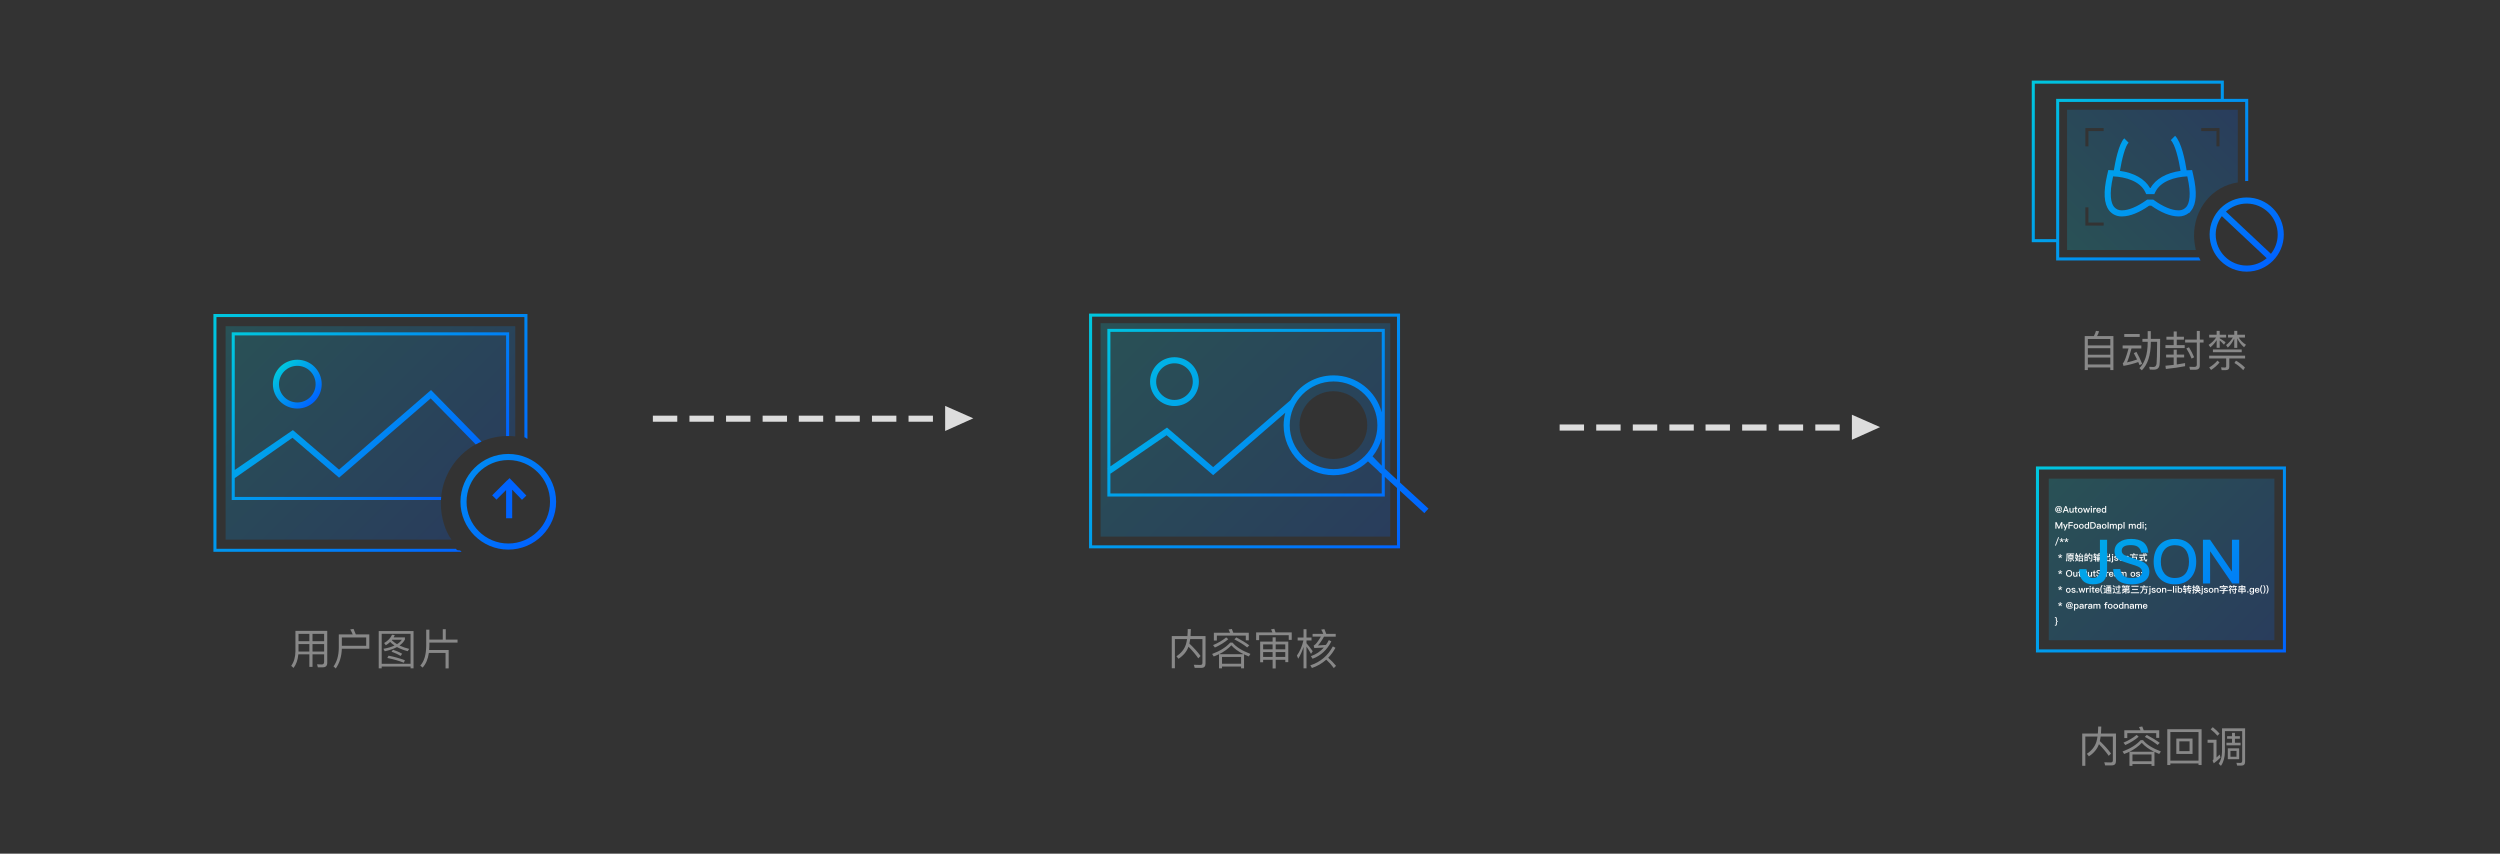 <?xml version="1.0" encoding="utf-8"?>
<!-- Generator: Adobe Illustrator 16.0.0, SVG Export Plug-In . SVG Version: 6.00 Build 0)  -->
<!DOCTYPE svg PUBLIC "-//W3C//DTD SVG 1.1//EN" "http://www.w3.org/Graphics/SVG/1.1/DTD/svg11.dtd">
<svg version="1.1" id="图层_1" xmlns="http://www.w3.org/2000/svg" xmlns:xlink="http://www.w3.org/1999/xlink" x="0px" y="0px"
	 width="820px" height="280px" viewBox="0 0 820 280" enable-background="new 0 0 820 280" xml:space="preserve">
<rect x="0" y="0" width="820" height="280" fill="#333333" stroke="none"/>
<linearGradient id="SVGID_1_" gradientUnits="userSpaceOnUse" x1="1012.95" y1="742.931" x2="930.45" y2="660.431" gradientTransform="matrix(1 0 0 1 -563.199 -560.68)">
	<stop  offset="0" style="stop-color:#0063FF"/>
	<stop  offset="1" style="stop-color:#00C8DE"/>
</linearGradient>
<path opacity="0.2" fill="url(#SVGID_1_)" enable-background="new    " d="M361,106v70h95v-70H361z M437.354,150.539
	c-6.136,0-11.108-4.975-11.108-11.107c0-6.135,4.975-11.108,11.108-11.108s11.106,4.973,11.106,11.108
	C448.461,145.564,443.488,150.539,437.354,150.539z"/>
<g>
	<g>
		<path fill="#DDDDDD" d="M262.004,138.339h8v-2h-8V138.339z M274.004,138.339h8v-2h-8V138.339z M286.004,138.339h8v-2h-8V138.339z
			 M298.004,138.339h8v-2h-8V138.339z M310.006,133.137v8.224l9.24-4.155L310.006,133.137z M214.142,138.339h8v-2h-8V138.339z
			 M226.142,138.339h8v-2h-8V138.339z M250.142,138.339h8v-2h-8V138.339z M238.142,138.339h8v-2h-8V138.339z"/>
	</g>
</g>
<g>
	<g>
		<path fill="#DDDDDD" d="M559.422,141.23h8v-2h-8V141.23z M571.422,141.23h8v-2h-8V141.23z M583.422,141.23h8v-2h-8V141.23z
			 M595.422,141.23h8v-2h-8V141.23z M607.424,136.028v8.224l9.242-4.155L607.424,136.028z M523.56,141.23h8v-2h-8V141.23z
			 M511.56,141.23h8v-2h-8V141.23z M535.56,141.23h8v-2h-8V141.23z M547.56,141.23h8v-2h-8V141.23z"/>
	</g>
</g>
<g>
	<path fill="#888888" d="M693.199,110.228v11.158h-1.021v-0.868h-7.364v0.868h-1.021v-11.158h2.994
		c0.326-0.597,0.557-1.166,0.688-1.708l1.021,0.141c-0.156,0.56-0.377,1.083-0.656,1.567H693.199z M684.814,113.28h7.364v-2.086
		h-7.364V113.28z M684.814,116.346h7.364v-2.142h-7.364V116.346z M684.814,119.552h7.364v-2.282h-7.364V119.552z"/>
	<path fill="#888888" d="M696.211,113.322h6.146v0.979h-3.233c-0.551,2.109-1.041,3.631-1.471,4.564
		c1.092-0.225,2.193-0.541,3.305-0.952c-0.383-0.803-0.74-1.498-1.076-2.086l0.854-0.42c0.684,1.213,1.313,2.52,1.893,3.92
		l-0.869,0.448c-0.121-0.327-0.263-0.668-0.42-1.022c-1.477,0.532-3.091,0.952-4.846,1.26l-0.236-0.952l0.225-0.084
		c0.42-0.578,0.98-2.137,1.68-4.676h-1.943v-0.979H696.211z M696.756,109.542h5.066v0.966h-5.066V109.542z M704.442,108.604h1.022
		v2.549h3.064c0,4.563-0.064,7.41-0.197,8.54c-0.139,1.045-0.772,1.567-1.901,1.567c-0.243,0-0.672-0.014-1.288-0.042l-0.227-0.896
		c0.712,0.037,1.174,0.056,1.389,0.056c0.598,0,0.945-0.359,1.05-1.078c0.093-0.746,0.154-3.141,0.183-7.182h-2.07v0.252
		c-0.028,4.135-1.01,7.163-2.94,9.086l-0.798-0.7c1.783-1.736,2.688-4.531,2.716-8.386v-0.252h-1.734v-0.966h1.734L704.442,108.604
		L704.442,108.604z"/>
	<path fill="#888888" d="M710.588,110.452h2.381v-1.722h1.008v1.722h2.352v0.966h-2.352v1.778h2.604v0.979h-6.313v-0.979h2.702
		v-1.778h-2.381L710.588,110.452L710.588,110.452z M710.49,116.304h2.479v-1.609h1.008v1.609h2.422v0.952h-2.422v2.296
		c0.979-0.14,1.891-0.294,2.729-0.462v1.022c-1.895,0.373-3.993,0.677-6.301,0.91l-0.14-1.064c0.756-0.065,1.657-0.158,2.702-0.28
		v-2.422h-2.479L710.49,116.304L710.49,116.304z M716.721,111.39h3.836v-2.855h0.979v2.855h1.231v0.967h-1.231v7.531
		c0,0.924-0.488,1.387-1.471,1.387h-1.736l-0.224-0.98c0.747,0.037,1.283,0.056,1.61,0.056c0.56,0,0.84-0.237,0.84-0.714v-7.279
		h-3.836L716.721,111.39L716.721,111.39z M717.98,113.91c0.616,0.961,1.181,2.054,1.694,3.275l-0.826,0.435
		c-0.504-1.232-1.078-2.348-1.724-3.346L717.98,113.91z"/>
	<path fill="#888888" d="M724.615,109.794h2.449v-1.26h0.994v1.26h2.114v0.91h-2.114v0.252c0.616,0.364,1.26,0.793,1.932,1.288
		l-0.529,0.812c-0.542-0.588-1.01-1.055-1.4-1.399v2.422h-0.994v-2.521c-0.569,0.915-1.26,1.708-2.072,2.381l-0.56-0.826
		c1.017-0.672,1.839-1.475,2.464-2.408h-2.281L724.615,109.794L724.615,109.794z M724.603,116.668h11.788v0.91h-5.18v2.771
		c0,0.7-0.39,1.051-1.162,1.051h-1.344l-0.196-0.91c0.466,0.046,0.872,0.069,1.218,0.069c0.309,0,0.462-0.149,0.462-0.447v-2.534
		h-5.586V116.668L724.603,116.668z M728.004,118.894c-0.746,0.925-1.67,1.741-2.771,2.45l-0.615-0.798
		c1.082-0.653,1.982-1.409,2.701-2.268L728.004,118.894z M725.834,114.624h9.449v0.896h-9.449V114.624z M730.791,109.794h2.043
		v-1.274h0.992v1.274h2.521v0.91h-2.03c0.485,0.896,1.274,1.689,2.366,2.38l-0.645,0.813c-1.026-0.905-1.766-1.881-2.214-2.927
		v3.122h-0.992v-3.052c-0.578,1.213-1.283,2.207-2.113,2.982l-0.563-0.841c0.906-0.69,1.645-1.517,2.214-2.478h-1.581
		L730.791,109.794L730.791,109.794z M733.395,118.292c1.064,0.606,2.049,1.363,2.954,2.268l-0.562,0.854
		c-0.951-1.008-1.918-1.792-2.896-2.353L733.395,118.292z"/>
</g>
<g>
	<path fill="#888888" d="M685.162,248.072l-0.672-0.826c1.568-1.036,2.604-2.329,3.108-3.878c0.159-0.552,0.284-1.144,0.378-1.778
		h-3.99v9.59h-1.021v-10.57h5.124c0.072-0.766,0.11-1.529,0.11-2.297h1.021c0,0.711-0.033,1.478-0.099,2.297h4.913v9.018
		c0,0.941-0.451,1.414-1.356,1.414h-2.198l-0.279-1.008l2.144,0.056c0.448,0,0.672-0.229,0.672-0.687v-7.813h-4.004
		c-0.075,0.588-0.163,1.088-0.269,1.498c1.431,1.346,2.651,2.697,3.669,4.061l-0.757,0.771c-0.793-1.176-1.859-2.45-3.205-3.821
		C687.885,245.684,686.787,247.008,685.162,248.072z"/>
	<path fill="#888888" d="M702.902,242.766c1.129,1.41,3.085,2.646,5.866,3.711l-0.546,0.826c-0.563-0.225-1.078-0.449-1.557-0.673
		v4.578H705.7v-0.588h-6.258v0.588h-0.979v-4.634c-0.506,0.242-1.083,0.488-1.736,0.742l-0.531-0.826
		c2.566-0.952,4.545-2.193,5.938-3.725H702.902L702.902,242.766z M701.488,241.646c-1.192,1.035-2.655,1.944-4.382,2.729
		l-0.604-0.784c1.709-0.729,3.146-1.575,4.313-2.548L701.488,241.646z M702.662,238.286c0.15,0.317,0.311,0.731,0.479,1.246h5.082
		v2.491h-0.98v-1.556h-9.491v1.624h-0.979v-2.563h5.32c-0.159-0.363-0.327-0.719-0.505-1.063L702.662,238.286z M706.515,246.561
		c-1.708-0.84-3.043-1.812-4.004-2.912c-1.11,1.166-2.45,2.139-4.021,2.912H706.515z M699.445,249.695h6.258v-2.239h-6.258V249.695z
		 M704.135,241.059c1.708,0.887,3.127,1.754,4.256,2.604l-0.7,0.687c-1.008-0.83-2.407-1.718-4.2-2.66L704.135,241.059z"/>
	<path fill="#888888" d="M722.125,239.182v11.746h-1.01v-0.518h-9.238v0.518h-1.01v-11.746H722.125z M711.877,249.486h9.238v-9.381
		h-9.238V249.486z M713.836,242.248h5.318v5.04h-5.318V242.248z M718.177,246.378v-3.22h-3.36v3.22H718.177z"/>
	<path fill="#888888" d="M724.084,242.641h2.927v5.838c0.448-0.41,0.798-0.742,1.05-0.994l0.252,0.994
		c-0.699,0.709-1.433,1.34-2.197,1.892l-0.393-0.896c0.205-0.178,0.309-0.367,0.309-0.574v-5.291h-1.947V242.641L724.084,242.641z
		 M725.793,238.523c0.887,0.699,1.629,1.398,2.226,2.101l-0.687,0.7c-0.562-0.672-1.309-1.377-2.239-2.114L725.793,238.523z
		 M736.391,238.902v10.976c0,0.831-0.42,1.246-1.26,1.246h-1.346l-0.236-0.924c0.467,0.026,0.896,0.042,1.287,0.042
		c0.4,0,0.603-0.233,0.603-0.7v-9.729h-5.67v6.775c-0.028,1.895-0.462,3.43-1.302,4.605l-0.742-0.688
		c0.7-1.025,1.064-2.313,1.092-3.863v-7.74H736.391L736.391,238.902z M730.494,241.479h1.61v-1.104h0.952v1.104h1.624v0.826h-1.624
		v1.315h1.861v0.84h-4.647v-0.84h1.834v-1.315h-1.61V241.479L730.494,241.479z M730.721,245.454h3.725v3.569h-3.725V245.454z
		 M733.574,248.198v-1.904h-1.986v1.904H733.574z"/>
</g>
<g>
	<path fill="#888888" d="M386.543,216.085l-0.674-0.826c1.568-1.036,2.604-2.329,3.108-3.878c0.159-0.551,0.285-1.145,0.378-1.777
		h-3.99v9.59h-1.021v-10.568h5.124c0.074-0.768,0.11-1.531,0.11-2.297h1.022c0,0.71-0.033,1.477-0.098,2.297h4.914v9.018
		c0,0.94-0.453,1.414-1.358,1.414h-2.198l-0.28-1.01l2.144,0.057c0.448,0,0.672-0.229,0.672-0.687v-7.813h-4.004
		c-0.075,0.588-0.164,1.088-0.266,1.498c1.428,1.344,2.649,2.696,3.668,4.061l-0.758,0.771c-0.793-1.177-1.86-2.449-3.205-3.822
		C389.264,213.695,388.165,215.021,386.543,216.085z"/>
	<path fill="#888888" d="M404.281,210.777c1.129,1.41,3.085,2.646,5.866,3.711l-0.546,0.826c-0.56-0.226-1.078-0.448-1.554-0.672
		v4.578h-0.968v-0.59h-6.258v0.59h-0.979v-4.636c-0.504,0.242-1.083,0.489-1.736,0.742l-0.532-0.826
		c2.566-0.952,4.545-2.192,5.938-3.726h0.769V210.777z M402.866,209.658c-1.193,1.035-2.654,1.945-4.382,2.73l-0.602-0.785
		c1.708-0.729,3.146-1.576,4.312-2.547L402.866,209.658z M404.043,206.299c0.147,0.317,0.308,0.732,0.476,1.246h5.082v2.492h-0.98
		v-1.555h-9.49v1.623h-0.98v-2.563h5.32c-0.159-0.363-0.327-0.719-0.504-1.063L404.043,206.299z M407.894,214.572
		c-1.708-0.84-3.043-1.811-4.004-2.912c-1.111,1.167-2.45,2.138-4.02,2.912H407.894z M400.823,217.709h6.258v-2.24h-6.258V217.709z
		 M405.514,209.07c1.708,0.887,3.126,1.755,4.256,2.604l-0.7,0.686c-1.008-0.83-2.408-1.717-4.2-2.658L405.514,209.07z"/>
	<path fill="#888888" d="M423.686,207.434v2.449h-0.98v-1.54h-9.716v1.61h-0.979v-2.521h5.334c-0.159-0.399-0.304-0.736-0.436-1.008
		l1.063-0.183c0.103,0.262,0.237,0.657,0.405,1.19h5.307L423.686,207.434L423.686,207.434z M417.412,216.406h-3.106v0.826h-0.979
		v-6.791h4.088v-1.398h1.01v1.398h4.129v6.748h-0.979v-0.783h-3.147v2.843h-1.008v-2.843H417.412z M417.412,211.366h-3.106v1.61
		h3.106V211.366z M414.306,213.873v1.609h3.106v-1.609H414.306z M421.571,212.977v-1.608h-3.147v1.608H421.571z M418.422,215.482
		h3.147v-1.609h-3.147V215.482z"/>
	<path fill="#888888" d="M428.529,219.207h-0.966v-7.016c-0.438,1.41-1.022,2.697-1.75,3.865l-0.42-1.037
		c0.989-1.418,1.698-3.064,2.128-4.94h-1.891v-0.968h1.933v-2.729h0.966v2.729h1.652v0.968h-1.652v0.909
		c0.635,0.729,1.316,1.602,2.045,2.617l-0.561,0.854c-0.616-1.057-1.111-1.85-1.484-2.38V219.207z M430.321,219.107l-0.546-0.867
		c3.295-1.082,5.759-3.154,7.395-6.217l0.854,0.449c-0.662,1.25-1.456,2.342-2.38,3.274c1.055,0.935,1.913,1.817,2.575,2.659
		l-0.729,0.729c-0.614-0.869-1.44-1.793-2.478-2.773C433.648,217.588,432.086,218.502,430.321,219.107z M430.531,207.908h3.5
		c-0.193-0.504-0.42-0.967-0.672-1.387l1.036-0.168c0.224,0.484,0.429,1.004,0.616,1.555h3.105v0.91h-3.836
		c-0.772,1.371-1.451,2.338-2.027,2.896c1.154-0.074,2.038-0.136,2.646-0.183c0.383-0.521,0.704-1.052,0.966-1.581l0.813,0.436
		c-1.41,2.791-3.463,4.686-6.16,5.684l-0.546-0.84c1.688-0.599,3.106-1.541,4.256-2.828c-1.214,0.063-2.259,0.117-3.136,0.154
		l-0.211-0.826c0.057-0.021,0.121-0.047,0.195-0.084c0.552-0.354,1.273-1.297,2.171-2.828h-2.718L430.531,207.908L430.531,207.908z"
		/>
</g>
<g>
	<path fill="#888888" d="M97.856,214.629c-0.159,1.801-0.681,3.285-1.566,4.452l-0.771-0.687c0.896-1.25,1.358-2.832,1.386-4.746
		v-6.722h10.432v10.486c0,0.979-0.49,1.47-1.472,1.47h-1.608l-0.268-0.992c0.747,0.035,1.267,0.055,1.556,0.055
		c0.513,0,0.77-0.293,0.77-0.881v-2.438h-3.808v4.104h-1.036v-4.104L97.856,214.629L97.856,214.629z M101.468,207.908h-3.556v2.408
		h3.556V207.908z M97.912,211.255v2.45h3.556v-2.45H97.912z M106.312,210.316v-2.408h-3.808v2.408H106.312z M106.312,213.705v-2.45
		h-3.808v2.45H106.312z"/>
	<path fill="#888888" d="M112.122,212.795c-0.075,2.512-0.737,4.667-1.988,6.469l-0.742-0.673c1.129-1.559,1.708-3.599,1.736-6.118
		v-4.382h4.563c-0.262-0.616-0.53-1.161-0.812-1.638l1.078-0.169c0.252,0.532,0.504,1.135,0.756,1.807h4.424v4.704H112.122
		L112.122,212.795z M120.116,209.085h-7.994v2.729h7.994V209.085z"/>
	<path fill="#888888" d="M135.642,206.984v12.223h-0.979v-0.574h-9.466v0.574h-0.979v-12.223H135.642L135.642,206.984z
		 M125.198,217.736h9.466v-9.855h-9.466V217.736z M129.482,208.301c-0.13,0.317-0.252,0.574-0.362,0.77h3.694v0.701
		c-0.399,0.756-0.994,1.408-1.776,1.959c0.979,0.469,2.049,0.836,3.206,1.106l-0.532,0.756c-1.363-0.364-2.529-0.815-3.5-1.358
		c-1.083,0.58-2.417,1.041-4.004,1.389l-0.448-0.813c1.437-0.252,2.65-0.61,3.64-1.078c-0.56-0.373-1.029-0.766-1.414-1.176
		c-0.42,0.393-0.896,0.756-1.428,1.092l-0.56-0.729c1.277-0.756,2.142-1.666,2.59-2.729L129.482,208.301z M127.438,215.063
		c1.85,0.348,3.635,0.847,5.362,1.498l-0.336,0.813c-1.736-0.673-3.542-1.19-5.418-1.556L127.438,215.063z M128.894,213.104
		c1.064,0.354,2.067,0.793,3.01,1.315l-0.476,0.728c-0.943-0.567-1.941-1.024-2.996-1.371L128.894,213.104z M131.806,209.826h-3.178
		c-0.058,0.057-0.1,0.111-0.126,0.169c0.483,0.467,1.055,0.899,1.708,1.302C130.901,210.877,131.433,210.387,131.806,209.826z"/>
	<path fill="#888888" d="M140.668,214.167c-0.31,2.081-0.994,3.683-2.06,4.802l-0.756-0.672c1.279-1.354,1.927-3.533,1.946-6.538
		v-5.222h1.036v3.262h4.396v-3.431h0.98v3.431h3.864v0.979h-9.24v0.98c-0.009,0.354-0.033,0.835-0.07,1.441h6.398v6.033h-1.022
		v-5.066L140.668,214.167L140.668,214.167z"/>
</g>
<linearGradient id="SVGID_2_" gradientUnits="userSpaceOnUse" x1="1303.95" y1="775.93" x2="1240.451" y2="712.43" gradientTransform="matrix(1 0 0 1 -563.199 -560.68)">
	<stop  offset="0" style="stop-color:#0063FF"/>
	<stop  offset="1" style="stop-color:#00C8DE"/>
</linearGradient>
<rect x="672" y="157" opacity="0.2" fill="url(#SVGID_2_)" enable-background="new    " width="74" height="53"/>
<linearGradient id="SVGID_3_" gradientUnits="userSpaceOnUse" x1="715.502" y1="733.481" x2="643.451" y2="661.43" gradientTransform="matrix(1 0 0 1 -563.199 -560.68)">
	<stop  offset="0" style="stop-color:#0063FF"/>
	<stop  offset="1" style="stop-color:#00C8DE"/>
</linearGradient>
<path opacity="0.2" fill="url(#SVGID_3_)" enable-background="new    " d="M144.604,165.102c0-12.213,9.9-22.098,22.111-22.098
	c0.771,0,1.534,0.057,2.285,0.133V107H74v70h74.104C145.892,174,144.604,169.496,144.604,165.102z"/>
<g>
	
		<linearGradient id="SVGID_4_" gradientUnits="userSpaceOnUse" x1="666.373" y1="692.338" x2="655.056" y2="681.021" gradientTransform="matrix(1 0 0 1 -563.199 -560.68)">
		<stop  offset="0" style="stop-color:#0063FF"/>
		<stop  offset="1" style="stop-color:#00C8DE"/>
	</linearGradient>
	<path fill="url(#SVGID_4_)" d="M89.508,125.999c0,4.415,3.592,8.007,8.007,8.007c4.414,0,8.006-3.592,8.006-8.007
		s-3.592-8.006-8.006-8.006C93.1,117.993,89.508,121.584,89.508,125.999z M103.521,125.999c0,3.312-2.692,6.007-6.006,6.007
		c-3.313,0-6.007-2.695-6.007-6.007s2.694-6.006,6.007-6.006C100.826,119.993,103.521,122.687,103.521,125.999z"/>
	
		<linearGradient id="SVGID_5_" gradientUnits="userSpaceOnUse" x1="710.714" y1="723.194" x2="648.2" y2="660.68" gradientTransform="matrix(1 0 0 1 -563.199 -560.68)">
		<stop  offset="0" style="stop-color:#0063FF"/>
		<stop  offset="1" style="stop-color:#00C8DE"/>
	</linearGradient>
	<path fill="url(#SVGID_5_)" d="M166.715,143.02c0.096,0,0.188,0.006,0.285,0.008V109H76v55h68.631c0.016,0,0.041-1,0.072-1H77
		v-6.178l18.933-13.234l15.277,13.09l30.051-26.007l14.778,15.097c0.61-0.338,1.243-0.646,1.89-0.929l-16.555-16.912l-30.17,26.111
		L96.067,141.07L77,154.146V110h89v33.038C166.238,143.029,166.475,143.02,166.715,143.02z"/>
	
		<linearGradient id="SVGID_6_" gradientUnits="userSpaceOnUse" x1="719.146" y1="737.125" x2="639.451" y2="657.43" gradientTransform="matrix(1 0 0 1 -563.199 -560.68)">
		<stop  offset="0" style="stop-color:#0063FF"/>
		<stop  offset="1" style="stop-color:#00C8DE"/>
	</linearGradient>
	<path fill="url(#SVGID_6_)" d="M71,180v-76h101v39.438c0.679,0.136,0.346,0.302,1,0.494V103H70v78h81.39c-0.653-1-1.27,0-1.843-1
		H71z"/>
</g>
<linearGradient id="SVGID_7_" gradientUnits="userSpaceOnUse" x1="741.005" y1="736.352" x2="718.829" y2="714.176" gradientTransform="matrix(1 0 0 1 -563.199 -560.68)">
	<stop  offset="0" style="stop-color:#0063FF"/>
	<stop  offset="1" style="stop-color:#0088F3"/>
</linearGradient>
<path fill="url(#SVGID_7_)" d="M166.717,148.895c-8.65,0-15.688,7.039-15.688,15.688s7.037,15.688,15.688,15.688
	s15.688-7.039,15.688-15.688C182.404,155.934,175.367,148.895,166.717,148.895z M166.717,178.271
	c-7.547,0-13.688-6.143-13.688-13.688s6.143-13.688,13.688-13.688s13.688,6.143,13.688,13.688
	C180.404,172.13,174.264,178.271,166.717,178.271z"/>
<linearGradient id="SVGID_8_" gradientUnits="userSpaceOnUse" x1="733.778" y1="728.102" x2="726.727" y2="721.052" gradientTransform="matrix(1 0 0 1 -563.199 -560.68)">
	<stop  offset="0" style="stop-color:#0063FF"/>
	<stop  offset="1" style="stop-color:#0063FF"/>
</linearGradient>
<polygon fill="url(#SVGID_8_)" points="166.308,157.627 166.289,157.609 161.429,162.471 162.843,163.885 166,160.727 166,170 
	168,170 168,160.609 171.208,163.941 172.649,162.557 167.138,156.828 "/>
<g>
	<g>
		
			<linearGradient id="SVGID_9_" gradientUnits="userSpaceOnUse" x1="1301.718" y1="653.217" x2="1232.616" y2="584.115" gradientTransform="matrix(1 0 0 1 -563.199 -560.68)">
			<stop  offset="0" style="stop-color:#0063FF"/>
			<stop  offset="1" style="stop-color:#00C8DE"/>
		</linearGradient>
		<path fill="url(#SVGID_9_)" d="M736.919,64.771c-6.709,0-12.167,5.458-12.167,12.166c0,6.709,5.458,12.167,12.167,12.167
			c6.708,0,12.166-5.458,12.166-12.167C749.085,70.229,743.627,64.771,736.919,64.771z M736.919,87.104
			c-5.607,0-10.167-4.562-10.167-10.167c0-2.265,0.753-4.353,2.011-6.045l14.716,13.798
			C741.705,86.193,739.419,87.104,736.919,87.104z M744.867,83.254L730.107,69.41c1.804-1.635,4.188-2.64,6.813-2.64
			c5.604,0,10.166,4.56,10.166,10.166C747.085,79.325,746.253,81.517,744.867,83.254z M675.416,84.436v-51h61v25.959
			c0.331-0.022,0.663-0.046,1-0.05v-26.91h-8v-6h-63v53h8v6h47.346c-0.17-0.327-0.331-0.66-0.48-1L675.416,84.436L675.416,84.436z
			 M674.416,78.436h-7v-51h61v5h-54V78.436z M719.385,57.403l-0.374-1.621l-1.662,0.073c-0.045,0.002-0.089,0.006-0.134,0.009
			c-0.512-3.255-1.701-9.242-3.778-11.317l-1.414,1.415c1.401,1.399,2.558,6.099,3.195,10.086c-4.623,0.637-8.191,2.659-9.847,5.627
			h-0.165c-1.654-2.967-5.229-4.988-9.868-5.626c0.65-3.974,1.769-8.19,2.837-9.259l-1.414-1.414
			c-1.841,1.841-2.991,7.858-3.419,10.49c-0.053-0.003-0.104-0.008-0.156-0.01l-1.661-0.072l-0.374,1.621
			c-1.293,5.608-1.079,9.419,0.655,11.65l0.016,0.02l0.017,0.02c0.988,1.207,2.448,1.899,4.006,1.899
			c0.099,0,0.199-0.003,0.299-0.009c2.486-0.022,5.593-1.27,8.781-3.521h0.684c3.187,2.252,6.295,3.499,8.782,3.521
			c0.101,0.006,0.2,0.009,0.3,0.009c1.21,0,2.359-0.417,3.273-1.167h0.16l0.605-0.77C720.465,66.83,720.68,63.018,719.385,57.403z
			 M717.152,67.827h-0.005c-0.604,0.742-1.51,1.167-2.457,1.167c-0.077,0-0.153-0.003-0.23-0.008c-2.102,0-4.982-1.199-7.9-3.3
			l-0.309-0.222h-1.97l-0.308,0.222c-2.918,2.101-5.799,3.3-7.899,3.3c-0.077,0.005-0.153,0.008-0.229,0.008
			c-0.948,0-1.852-0.425-2.459-1.167c-0.922-1.186-1.691-3.875-0.285-9.974c4.158,0.18,8.861,1.599,10.542,5.15l0.317,0.672h2.66
			l0.316-0.672c1.682-3.547,6.363-4.969,10.5-5.15C718.843,63.953,718.076,66.641,717.152,67.827z"/>
	</g>
</g>
<linearGradient id="SVGID_10_" gradientUnits="userSpaceOnUse" x1="1009.66" y1="-153.901" x2="958.661" y2="-204.9" gradientTransform="matrix(1 0 0 -1 -281.6 -123.84)">
	<stop  offset="0" style="stop-color:#0063FF"/>
	<stop  offset="1" style="stop-color:#00C8DE"/>
</linearGradient>
<path opacity="0.2" fill="url(#SVGID_10_)" enable-background="new    " d="M678,36v46h42.241c-0.255-1-0.602-3.354-0.602-4.628
	c0-8.888,5.838-16.224,14.358-17.534V36H678z M690,74h-4.518H684v-1v-5h1v5h5V74z M690,43h-5v5h-1v-5v-1h1h5V43z M728,43v5h-1v-5h-5
	v-1h4.298H728V43z"/>
<g>
	<path fill="#FFFFFF" d="M676.065,166.259c0.159,0.171,0.239,0.377,0.239,0.621c0,0.208-0.066,0.403-0.201,0.585
		c-0.136,0.178-0.289,0.268-0.462,0.268c-0.124,0-0.196-0.063-0.219-0.187c-0.086,0.126-0.202,0.188-0.35,0.188
		c-0.134,0-0.242-0.045-0.327-0.135c-0.084-0.092-0.126-0.203-0.126-0.341c0-0.21,0.064-0.396,0.195-0.555
		c0.128-0.164,0.282-0.246,0.465-0.246c0.128,0,0.221,0.067,0.272,0.207l0.042-0.147h0.268l-0.204,0.729
		c-0.028,0.106-0.045,0.175-0.045,0.2c0,0.041,0.021,0.061,0.065,0.061c0.082,0,0.166-0.055,0.252-0.164
		c0.097-0.127,0.145-0.279,0.145-0.463c0-0.188-0.064-0.346-0.196-0.475c-0.146-0.143-0.345-0.215-0.599-0.215
		c-0.269,0-0.481,0.088-0.646,0.258c-0.16,0.166-0.239,0.384-0.239,0.652c0,0.295,0.085,0.521,0.255,0.668
		c0.155,0.141,0.38,0.207,0.672,0.207c0.189,0,0.355-0.029,0.498-0.092c0.126-0.061,0.229-0.144,0.305-0.25h0.28
		c-0.104,0.19-0.262,0.334-0.465,0.43c-0.187,0.084-0.393,0.125-0.618,0.125c-0.384,0-0.684-0.099-0.896-0.297
		c-0.212-0.195-0.317-0.465-0.317-0.804c0-0.313,0.104-0.575,0.311-0.782c0.222-0.229,0.516-0.343,0.882-0.343
		C675.622,165.968,675.879,166.064,676.065,166.259z M675.037,166.893c-0.084,0.113-0.126,0.24-0.126,0.381
		c0,0.072,0.017,0.125,0.046,0.162c0.029,0.039,0.076,0.061,0.142,0.061c0.059,0,0.114-0.021,0.168-0.063
		c0.061-0.049,0.103-0.108,0.126-0.187l0.061-0.218c0.023-0.088,0.036-0.141,0.036-0.157c0-0.045-0.017-0.08-0.048-0.106
		c-0.027-0.029-0.063-0.043-0.104-0.043C675.222,166.721,675.121,166.777,675.037,166.893z"/>
	<path fill="#FFFFFF" d="M677.375,166.01h0.397l0.819,2.143h-0.375l-0.195-0.535h-0.896l-0.194,0.535h-0.375L677.375,166.01z
		 M677.231,167.326h0.688l-0.337-0.938h-0.014L677.231,167.326z"/>
	<path fill="#FFFFFF" d="M678.773,166.602h0.343v0.944c0,0.126,0.025,0.218,0.077,0.276c0.057,0.058,0.143,0.086,0.259,0.086
		c0.073,0,0.146-0.031,0.218-0.096c0.067-0.067,0.118-0.156,0.147-0.266v-0.945h0.343v1.551h-0.343v-0.201
		c-0.132,0.162-0.294,0.242-0.484,0.242c-0.371,0-0.56-0.209-0.56-0.627V166.602z"/>
	<path fill="#FFFFFF" d="M681.006,166.1v0.502h0.345v0.281h-0.345v0.876c0,0.038,0.008,0.065,0.022,0.084
		c0.02,0.019,0.044,0.026,0.077,0.026h0.204v0.283h-0.261c-0.135,0-0.233-0.037-0.297-0.108c-0.063-0.065-0.092-0.161-0.092-0.285
		v-0.876h-0.277v-0.281h0.277v-0.359L681.006,166.1z"/>
	<path fill="#FFFFFF" d="M682.893,166.79c0.143,0.153,0.213,0.351,0.213,0.588c0,0.235-0.069,0.431-0.21,0.582
		c-0.144,0.155-0.334,0.233-0.569,0.233c-0.234,0-0.427-0.078-0.568-0.233c-0.142-0.147-0.21-0.343-0.21-0.582
		c0-0.242,0.069-0.438,0.213-0.588c0.14-0.154,0.329-0.231,0.565-0.231C682.562,166.559,682.75,166.636,682.893,166.79z
		 M681.994,167.006c-0.064,0.096-0.1,0.221-0.1,0.372c0,0.149,0.033,0.272,0.1,0.369c0.078,0.112,0.188,0.168,0.33,0.168
		c0.144,0,0.252-0.056,0.33-0.168c0.067-0.103,0.104-0.226,0.104-0.369c0-0.149-0.034-0.274-0.104-0.372
		c-0.076-0.111-0.187-0.168-0.33-0.168C682.182,166.838,682.071,166.895,681.994,167.006z"/>
	<path fill="#FFFFFF" d="M683.24,166.602h0.378l0.312,1.146l0.306-1.146h0.315l0.306,1.146l0.311-1.146h0.379l-0.522,1.551h-0.317
		l-0.31-1.135l-0.312,1.135h-0.318L683.24,166.602z"/>
	<path fill="#FFFFFF" d="M686.136,166.031c0.044,0.043,0.063,0.098,0.063,0.162c0,0.065-0.021,0.123-0.066,0.164
		c-0.044,0.043-0.102,0.063-0.165,0.063c-0.064,0-0.119-0.021-0.165-0.063c-0.044-0.043-0.066-0.101-0.066-0.164
		c0-0.066,0.022-0.121,0.066-0.162c0.046-0.043,0.101-0.063,0.165-0.063C686.033,165.968,686.092,165.988,686.136,166.031z
		 M685.797,166.602h0.342v1.551h-0.342V166.602z"/>
	<path fill="#FFFFFF" d="M687.489,166.598v0.342c-0.072-0.021-0.146-0.031-0.223-0.031c-0.092,0-0.173,0.033-0.243,0.104
		c-0.082,0.08-0.123,0.188-0.123,0.318v0.822h-0.339v-1.551h0.339v0.221c0.042-0.08,0.092-0.139,0.147-0.18
		c0.066-0.058,0.148-0.084,0.246-0.084C687.37,166.559,687.437,166.572,687.489,166.598z"/>
	<path fill="#FFFFFF" d="M688.929,166.816c0.124,0.158,0.187,0.377,0.187,0.654h-1.161c0.014,0.146,0.053,0.256,0.117,0.328
		c0.065,0.076,0.16,0.114,0.284,0.114c0.104,0,0.189-0.022,0.256-0.072c0.05-0.036,0.096-0.101,0.139-0.188h0.343
		c-0.036,0.146-0.108,0.268-0.218,0.363c-0.14,0.116-0.313,0.176-0.516,0.176c-0.229,0-0.413-0.069-0.55-0.213
		c-0.144-0.146-0.216-0.351-0.216-0.604c0-0.231,0.066-0.426,0.204-0.579c0.132-0.156,0.313-0.236,0.546-0.236
		C688.6,166.559,688.795,166.645,688.929,166.816z M688.086,166.934c-0.063,0.063-0.104,0.155-0.126,0.279h0.798
		c-0.03-0.25-0.165-0.375-0.405-0.375C688.239,166.838,688.149,166.869,688.086,166.934z"/>
	<path fill="#FFFFFF" d="M690.489,165.968h0.342v2.185h-0.316v-0.166c-0.107,0.141-0.266,0.207-0.468,0.207
		c-0.229,0-0.41-0.078-0.54-0.24c-0.12-0.15-0.182-0.346-0.182-0.582c0-0.229,0.061-0.42,0.178-0.566
		c0.127-0.162,0.302-0.242,0.524-0.242c0.181,0,0.334,0.086,0.462,0.256V165.968L690.489,165.968z M689.77,166.988
		c-0.063,0.086-0.094,0.213-0.094,0.381c0,0.17,0.027,0.299,0.087,0.387c0.068,0.107,0.182,0.162,0.333,0.162
		c0.135,0,0.236-0.053,0.31-0.159c0.063-0.099,0.098-0.222,0.098-0.372v-0.021c0-0.164-0.04-0.297-0.12-0.395
		c-0.072-0.091-0.163-0.136-0.272-0.136C689.952,166.835,689.841,166.886,689.77,166.988z"/>
	<path fill="#FFFFFF" d="M674.169,171.26h0.409l0.729,1.68h0.013l0.728-1.68h0.411v2.143h-0.353v-1.477h-0.013l-0.63,1.477h-0.305
		l-0.63-1.477h-0.013v1.477h-0.352L674.169,171.26L674.169,171.26z"/>
	<path fill="#FFFFFF" d="M676.683,171.852h0.372l0.411,1.104l0.394-1.104h0.372l-0.841,2.146h-0.365l0.272-0.631L676.683,171.852z"
		/>
	<path fill="#FFFFFF" d="M678.454,171.26h1.462v0.301h-1.109v0.594h1.048v0.301h-1.048v0.947h-0.353V171.26z"/>
	<path fill="#FFFFFF" d="M681.459,172.04c0.143,0.153,0.213,0.351,0.213,0.588c0,0.235-0.069,0.431-0.21,0.582
		c-0.146,0.155-0.334,0.233-0.569,0.233c-0.236,0-0.427-0.078-0.57-0.233c-0.14-0.147-0.21-0.343-0.21-0.582
		c0-0.242,0.071-0.438,0.213-0.588c0.142-0.154,0.329-0.231,0.567-0.231C681.128,171.809,681.317,171.886,681.459,172.04z
		 M680.563,172.256c-0.066,0.096-0.1,0.221-0.1,0.372c0,0.149,0.031,0.272,0.1,0.369c0.078,0.112,0.188,0.168,0.33,0.168
		c0.142,0,0.252-0.056,0.33-0.168c0.065-0.103,0.102-0.226,0.102-0.369c0-0.149-0.033-0.274-0.102-0.372
		c-0.076-0.111-0.188-0.168-0.33-0.168C680.746,172.088,680.638,172.145,680.563,172.256z"/>
	<path fill="#FFFFFF" d="M683.259,172.04c0.143,0.153,0.213,0.351,0.213,0.588c0,0.235-0.069,0.431-0.21,0.582
		c-0.146,0.155-0.334,0.233-0.569,0.233c-0.236,0-0.427-0.078-0.57-0.233c-0.14-0.147-0.21-0.343-0.21-0.582
		c0-0.242,0.071-0.438,0.213-0.588c0.142-0.154,0.329-0.231,0.567-0.231C682.928,171.809,683.115,171.886,683.259,172.04z
		 M682.362,172.256c-0.064,0.096-0.1,0.221-0.1,0.372c0,0.149,0.033,0.272,0.1,0.369c0.078,0.112,0.188,0.168,0.33,0.168
		c0.144,0,0.252-0.056,0.33-0.168c0.067-0.103,0.102-0.226,0.102-0.369c0-0.149-0.032-0.274-0.102-0.372
		c-0.076-0.111-0.187-0.168-0.33-0.168C682.549,172.088,682.438,172.145,682.362,172.256z"/>
	<path fill="#FFFFFF" d="M684.875,171.218h0.343v2.185H684.9v-0.166c-0.105,0.141-0.264,0.207-0.468,0.207
		c-0.229,0-0.41-0.078-0.54-0.24c-0.12-0.15-0.18-0.346-0.18-0.582c0-0.229,0.059-0.42,0.177-0.566
		c0.126-0.162,0.301-0.242,0.523-0.242c0.182,0,0.334,0.086,0.463,0.256V171.218z M684.156,172.238
		c-0.063,0.086-0.094,0.213-0.094,0.381c0,0.17,0.029,0.299,0.087,0.387c0.07,0.107,0.182,0.162,0.333,0.162
		c0.135,0,0.237-0.053,0.31-0.159c0.063-0.099,0.098-0.222,0.098-0.372v-0.021c0-0.164-0.04-0.297-0.12-0.395
		c-0.072-0.091-0.163-0.136-0.272-0.136C684.341,172.085,684.228,172.136,684.156,172.238z"/>
	<path fill="#FFFFFF" d="M685.607,171.26h0.783c0.346,0,0.606,0.096,0.789,0.288c0.172,0.183,0.258,0.442,0.258,0.783
		c0,0.338-0.086,0.599-0.258,0.782c-0.183,0.191-0.443,0.289-0.789,0.289h-0.783V171.26z M685.956,171.561v1.541h0.366
		c0.269,0,0.461-0.062,0.585-0.186c0.12-0.126,0.183-0.32,0.183-0.585c0-0.272-0.063-0.468-0.183-0.589
		c-0.122-0.121-0.314-0.182-0.585-0.182H685.956L685.956,171.561z"/>
	<path fill="#FFFFFF" d="M688.948,171.98c0.099,0.098,0.146,0.24,0.146,0.432v0.99h-0.318v-0.205
		c-0.06,0.078-0.135,0.139-0.225,0.181c-0.104,0.044-0.222,0.065-0.351,0.065c-0.157,0-0.284-0.041-0.381-0.123
		c-0.096-0.084-0.144-0.195-0.144-0.336c0-0.193,0.076-0.338,0.228-0.437c0.128-0.082,0.297-0.123,0.509-0.123l0.34-0.003v-0.036
		c0-0.2-0.111-0.303-0.333-0.303c-0.104,0-0.185,0.021-0.24,0.06c-0.066,0.041-0.105,0.104-0.117,0.189h-0.339
		c0.023-0.188,0.104-0.325,0.237-0.411c0.111-0.075,0.272-0.112,0.48-0.112C688.673,171.809,688.842,171.865,688.948,171.98z
		 M688.752,172.686l-0.315,0.002c-0.271,0-0.408,0.098-0.408,0.289c0,0.053,0.021,0.102,0.063,0.143
		c0.044,0.037,0.104,0.057,0.188,0.057c0.145,0,0.257-0.037,0.346-0.111c0.084-0.078,0.128-0.185,0.128-0.313L688.752,172.686
		L688.752,172.686z"/>
	<path fill="#FFFFFF" d="M690.74,172.04c0.145,0.153,0.213,0.351,0.213,0.588c0,0.235-0.067,0.431-0.21,0.582
		c-0.144,0.155-0.334,0.233-0.567,0.233c-0.236,0-0.429-0.078-0.57-0.233c-0.14-0.147-0.21-0.343-0.21-0.582
		c0-0.242,0.071-0.438,0.213-0.588c0.14-0.154,0.329-0.231,0.567-0.231C690.407,171.809,690.599,171.886,690.74,172.04z
		 M689.844,172.256c-0.066,0.096-0.102,0.221-0.102,0.372c0,0.149,0.033,0.272,0.102,0.369c0.078,0.112,0.188,0.168,0.33,0.168
		c0.142,0,0.252-0.056,0.33-0.168c0.065-0.103,0.102-0.226,0.102-0.369c0-0.149-0.034-0.274-0.102-0.372
		c-0.076-0.111-0.188-0.168-0.33-0.168C690.029,172.088,689.919,172.145,689.844,172.256z"/>
	<path fill="#FFFFFF" d="M691.281,171.26h0.353v2.143h-0.353V171.26z"/>
	<path fill="#FFFFFF" d="M693.274,172.061c0.072-0.096,0.147-0.162,0.227-0.195c0.068-0.037,0.155-0.057,0.262-0.057
		c0.16,0,0.293,0.053,0.397,0.159c0.104,0.11,0.155,0.249,0.155,0.417v1.018h-0.342v-0.957c0-0.121-0.026-0.211-0.078-0.268
		c-0.054-0.056-0.14-0.084-0.258-0.084c-0.084,0-0.154,0.032-0.21,0.096c-0.06,0.063-0.087,0.148-0.087,0.266v0.947h-0.342v-0.953
		c0-0.235-0.104-0.354-0.309-0.354c-0.1,0-0.179,0.037-0.236,0.113c-0.061,0.07-0.09,0.159-0.09,0.266v0.93h-0.343v-1.551h0.343
		v0.157c0.128-0.134,0.27-0.2,0.42-0.2C693.014,171.809,693.177,171.893,693.274,172.061z"/>
	<path fill="#FFFFFF" d="M696.002,172.052c0.118,0.149,0.18,0.345,0.18,0.582c0,0.226-0.061,0.415-0.177,0.567
		c-0.126,0.162-0.303,0.242-0.524,0.242c-0.181,0-0.334-0.084-0.462-0.254v0.807h-0.343v-2.145h0.316v0.164
		c0.108-0.14,0.266-0.207,0.47-0.207C695.69,171.809,695.868,171.891,696.002,172.052z M695.103,172.244
		c-0.064,0.09-0.097,0.214-0.097,0.371v0.023c0,0.163,0.04,0.297,0.12,0.395c0.07,0.09,0.163,0.135,0.271,0.135
		c0.149,0,0.262-0.049,0.336-0.146c0.063-0.092,0.096-0.222,0.096-0.388s-0.027-0.295-0.087-0.387
		c-0.07-0.108-0.183-0.162-0.333-0.162C695.275,172.085,695.172,172.139,695.103,172.244z"/>
	<path fill="#FFFFFF" d="M696.512,171.218h0.342v2.185h-0.342V171.218z"/>
	<path fill="#FFFFFF" d="M699.491,172.061c0.072-0.096,0.147-0.162,0.228-0.195c0.067-0.037,0.156-0.057,0.261-0.057
		c0.16,0,0.293,0.053,0.399,0.159c0.104,0.11,0.153,0.249,0.153,0.417v1.018h-0.342v-0.957c0-0.121-0.025-0.211-0.078-0.268
		c-0.054-0.056-0.14-0.084-0.258-0.084c-0.084,0-0.154,0.032-0.21,0.096c-0.058,0.063-0.087,0.148-0.087,0.266v0.947h-0.342v-0.953
		c0-0.235-0.104-0.354-0.309-0.354c-0.1,0-0.179,0.037-0.234,0.113c-0.063,0.07-0.091,0.159-0.091,0.266v0.93h-0.344v-1.551h0.344
		v0.157c0.129-0.134,0.269-0.2,0.421-0.2C699.232,171.809,699.396,171.893,699.491,172.061z"/>
	<path fill="#FFFFFF" d="M701.997,171.218h0.344v2.185h-0.318v-0.166c-0.106,0.141-0.264,0.207-0.468,0.207
		c-0.229,0-0.41-0.078-0.54-0.24c-0.12-0.15-0.18-0.346-0.18-0.582c0-0.229,0.059-0.42,0.177-0.566
		c0.126-0.162,0.301-0.242,0.523-0.242c0.182,0,0.334,0.086,0.462,0.256V171.218z M701.279,172.238
		c-0.063,0.086-0.094,0.213-0.094,0.381c0,0.17,0.029,0.299,0.087,0.387c0.07,0.107,0.182,0.162,0.333,0.162
		c0.135,0,0.237-0.053,0.31-0.159c0.063-0.099,0.098-0.222,0.098-0.372v-0.021c0-0.164-0.04-0.297-0.12-0.395
		c-0.072-0.091-0.163-0.136-0.272-0.136C701.464,172.085,701.351,172.136,701.279,172.238z"/>
	<path fill="#FFFFFF" d="M703.1,171.281c0.044,0.043,0.063,0.098,0.063,0.162c0,0.065-0.021,0.123-0.066,0.164
		c-0.044,0.043-0.102,0.063-0.165,0.063c-0.064,0-0.119-0.021-0.165-0.063c-0.044-0.043-0.066-0.101-0.066-0.164
		c0-0.066,0.022-0.121,0.066-0.162c0.046-0.043,0.101-0.063,0.165-0.063C702.997,171.218,703.056,171.238,703.1,171.281z
		 M702.761,171.852h0.342v1.551h-0.342V171.852z"/>
	<path fill="#FFFFFF" d="M704.034,173.32c0,0.295-0.138,0.516-0.409,0.664l-0.105-0.172c0.178-0.109,0.276-0.248,0.294-0.416
		c-0.021,0.004-0.043,0.006-0.057,0.006c-0.064,0-0.119-0.021-0.165-0.063c-0.044-0.042-0.066-0.095-0.066-0.159
		c0-0.068,0.022-0.123,0.066-0.164c0.046-0.043,0.101-0.063,0.165-0.063C703.942,172.951,704.034,173.074,704.034,173.32z
		 M703.925,171.914c0.044,0.044,0.063,0.098,0.063,0.162c0,0.068-0.021,0.123-0.066,0.164c-0.044,0.043-0.102,0.063-0.165,0.063
		s-0.117-0.021-0.165-0.063c-0.044-0.044-0.066-0.097-0.066-0.162c0-0.066,0.022-0.12,0.066-0.162
		c0.046-0.042,0.101-0.063,0.165-0.063C703.823,171.852,703.881,171.872,703.925,171.914z"/>
	<path fill="#FFFFFF" d="M675.084,176.191h0.294l-1.041,2.76h-0.299L675.084,176.191z"/>
	<path fill="#FFFFFF" d="M676.086,176.51h0.294l-0.036,0.543l0.495-0.203l0.093,0.275l-0.521,0.139l0.359,0.398l-0.229,0.18
		l-0.31-0.453l-0.31,0.453l-0.229-0.18l0.359-0.398l-0.521-0.139l0.093-0.275l0.495,0.203L676.086,176.51z"/>
	<path fill="#FFFFFF" d="M677.634,176.51h0.294l-0.036,0.543l0.495-0.203l0.093,0.275l-0.521,0.139l0.357,0.398l-0.228,0.18
		l-0.311-0.453l-0.31,0.453l-0.229-0.18l0.359-0.398l-0.521-0.139l0.095-0.275l0.493,0.203L677.634,176.51z"/>
	<path fill="#FFFFFF" d="M675.585,181.76h0.294l-0.036,0.543l0.495-0.203l0.093,0.275l-0.521,0.139l0.359,0.398l-0.228,0.18
		l-0.311-0.453l-0.31,0.453l-0.229-0.18l0.359-0.398l-0.521-0.139l0.094-0.275l0.494,0.203L675.585,181.76z"/>
	<path fill="#FFFFFF" d="M678.396,182.045h0.606c0.022-0.076,0.041-0.145,0.051-0.207h-0.912v0.861
		c-0.012,0.629-0.111,1.134-0.3,1.512l-0.237-0.213c0.141-0.311,0.213-0.743,0.22-1.299v-1.168h2.496v0.307h-0.954
		c-0.015,0.072-0.03,0.141-0.055,0.207h0.802v1.212h-0.663v0.66c0,0.192-0.101,0.288-0.301,0.288h-0.303l-0.068-0.307
		c0.107,0.014,0.195,0.021,0.264,0.021c0.063,0,0.095-0.026,0.095-0.081v-0.582h-0.738L678.396,182.045L678.396,182.045z
		 M678.854,183.464c-0.134,0.261-0.289,0.483-0.465,0.669l-0.258-0.184c0.174-0.174,0.322-0.381,0.448-0.621L678.854,183.464z
		 M678.698,182.516h1.109v-0.186h-1.109V182.516z M679.809,182.975v-0.195h-1.109v0.195H679.809z M679.905,183.326
		c0.189,0.24,0.341,0.453,0.452,0.639l-0.261,0.178c-0.105-0.193-0.255-0.414-0.447-0.658L679.905,183.326z"/>
	<path fill="#FFFFFF" d="M681.258,181.445c-0.024,0.184-0.048,0.361-0.072,0.533h0.42v0.172c-0.014,0.476-0.089,0.891-0.225,1.244
		c0.122,0.131,0.227,0.252,0.313,0.364l-0.207,0.246c-0.071-0.097-0.155-0.196-0.252-0.306c-0.11,0.199-0.25,0.38-0.414,0.531
		l-0.196-0.248c0.158-0.143,0.293-0.313,0.396-0.514c-0.13-0.134-0.257-0.26-0.381-0.378c0.072-0.278,0.133-0.551,0.184-0.819
		h-0.199v-0.297h0.248c0.021-0.127,0.049-0.313,0.077-0.563L681.258,181.445z M681.318,182.275h-0.181
		c-0.053,0.297-0.104,0.537-0.156,0.724c0.08,0.075,0.139,0.132,0.175,0.168C681.244,182.902,681.3,182.605,681.318,182.275z
		 M681.656,182.402c0.142-0.03,0.345-0.354,0.608-0.973l0.3,0.102c-0.157,0.336-0.316,0.621-0.477,0.853
		c0.256-0.019,0.518-0.047,0.784-0.087c-0.07-0.152-0.139-0.283-0.199-0.396l0.267-0.129c0.146,0.248,0.286,0.535,0.427,0.861
		l-0.288,0.141l-0.087-0.213c-0.356,0.051-0.786,0.092-1.284,0.123L681.656,182.402z M683.181,182.885v1.332h-0.3v-0.162h-0.78
		v0.162h-0.297v-1.332H683.181z M682.101,183.762h0.78v-0.592h-0.78V183.762z"/>
	<path fill="#FFFFFF" d="M684.756,181.925v2.103h-0.302v-0.147h-0.442v0.237h-0.3v-2.19H684c0.054-0.159,0.093-0.323,0.115-0.493
		l0.314,0.041c-0.032,0.159-0.076,0.313-0.132,0.452L684.756,181.925L684.756,181.925z M684.012,182.744h0.442v-0.525h-0.442
		V182.744z M684.012,183.59h0.442v-0.566h-0.442V183.59z M686.301,181.925c0,1.05-0.017,1.698-0.045,1.944
		c-0.03,0.209-0.174,0.314-0.434,0.314c-0.061,0-0.168-0.008-0.322-0.02l-0.075-0.285c0.146,0.012,0.262,0.018,0.348,0.018
		c0.108,0,0.172-0.062,0.189-0.18c0.016-0.128,0.025-0.624,0.031-1.486h-0.727c-0.08,0.18-0.176,0.342-0.288,0.484l-0.188-0.249
		c0.194-0.276,0.33-0.625,0.4-1.041l0.311,0.039c-0.028,0.154-0.066,0.31-0.114,0.459L686.301,181.925L686.301,181.925z
		 M685.302,182.654c0.188,0.242,0.338,0.455,0.442,0.642l-0.252,0.175c-0.106-0.195-0.257-0.414-0.445-0.658L685.302,182.654z"/>
	<path fill="#FFFFFF" d="M687.146,182.285h0.291v0.398h0.243v0.28h-0.243v0.308c0.078-0.02,0.16-0.039,0.246-0.063v0.294
		c-0.056,0.018-0.138,0.038-0.246,0.064v0.646h-0.291v-0.582c-0.195,0.038-0.357,0.063-0.485,0.084l-0.042-0.306
		c0.189-0.024,0.366-0.053,0.527-0.082v-0.362h-0.429l-0.063-0.267c0.071-0.162,0.138-0.355,0.194-0.58h-0.204v-0.293h0.271
		c0.054-0.27,0.077-0.399,0.075-0.395l0.282,0.065l-0.066,0.327h0.486v0.293h-0.559c-0.058,0.205-0.115,0.393-0.179,0.564h0.188
		v-0.396h0.003V182.285z M688.068,182.201c-0.095,0.086-0.195,0.17-0.304,0.252l-0.171-0.258c0.304-0.215,0.572-0.467,0.811-0.756
		h0.229c0.258,0.313,0.521,0.563,0.785,0.742l-0.164,0.246c-0.114-0.082-0.218-0.164-0.308-0.246v0.161h-0.879V182.201
		L688.068,182.201z M688.155,184.193l-0.067-0.256l0.109,0.012c0.058,0,0.084-0.03,0.084-0.092v-0.192h-0.243v0.549h-0.271v-1.692
		h0.777v1.395c0,0.188-0.09,0.277-0.266,0.277H688.155L688.155,184.193z M688.036,182.984h0.243v-0.217h-0.243V182.984z
		 M688.036,183.428h0.243v-0.21h-0.243V183.428z M688.851,182.093c-0.124-0.12-0.234-0.243-0.333-0.372
		c-0.126,0.15-0.237,0.274-0.336,0.372H688.851z M688.653,182.611h0.233v1.096h-0.233V182.611z M688.761,184.199l-0.065-0.271
		c0.09,0.012,0.166,0.016,0.229,0.016c0.052,0,0.078-0.036,0.078-0.109v-1.335h0.27v1.403c0,0.197-0.084,0.298-0.252,0.298
		L688.761,184.199L688.761,184.199z"/>
	<path fill="#FFFFFF" d="M691.764,182.449v-0.789h0.313v1.09h-0.911v1.008h0.746v-0.783h0.314v1.219h-0.314v-0.133h-1.816v0.133
		h-0.314v-1.219h0.314v0.783h0.747v-1.008h-0.912v-1.09h0.313v0.789h0.599v-1.014h0.323v1.014H691.764z"/>
	<path fill="#FFFFFF" d="M692.746,182.352h0.344v1.691c0,0.303-0.161,0.453-0.483,0.453h-0.146v-0.279h0.115
		c0.113,0,0.172-0.063,0.172-0.189L692.746,182.352L692.746,182.352z M693.087,181.781c0.044,0.043,0.064,0.098,0.064,0.162
		c0,0.063-0.021,0.121-0.064,0.164c-0.05,0.043-0.104,0.063-0.169,0.063c-0.065,0-0.119-0.021-0.161-0.063
		c-0.046-0.043-0.069-0.101-0.069-0.164c0-0.068,0.023-0.123,0.069-0.162c0.042-0.043,0.096-0.063,0.161-0.063
		C692.987,181.718,693.043,181.738,693.087,181.781z"/>
	<path fill="#FFFFFF" d="M694.767,182.801h-0.333c-0.023-0.08-0.061-0.135-0.107-0.164c-0.05-0.033-0.128-0.049-0.232-0.049
		c-0.092,0-0.16,0.014-0.204,0.039c-0.052,0.025-0.078,0.068-0.078,0.129c0,0.051,0.041,0.094,0.123,0.129
		c0.053,0.021,0.155,0.053,0.31,0.09c0.182,0.045,0.312,0.094,0.392,0.147c0.124,0.077,0.187,0.187,0.187,0.327
		c0,0.33-0.231,0.494-0.698,0.494c-0.431,0-0.661-0.184-0.695-0.545h0.333c0.019,0.096,0.053,0.166,0.104,0.209
		c0.056,0.039,0.138,0.058,0.246,0.058c0.239,0,0.359-0.063,0.359-0.192c0-0.072-0.045-0.129-0.135-0.171
		c-0.04-0.021-0.144-0.049-0.308-0.087c-0.183-0.042-0.312-0.087-0.388-0.135c-0.12-0.076-0.18-0.182-0.18-0.314
		c0-0.146,0.059-0.258,0.177-0.334c0.114-0.082,0.269-0.123,0.462-0.123C694.508,182.309,694.731,182.473,694.767,182.801z"/>
	<path fill="#FFFFFF" d="M696.375,182.54c0.143,0.153,0.213,0.351,0.213,0.588c0,0.235-0.069,0.431-0.21,0.582
		c-0.146,0.155-0.334,0.233-0.569,0.233c-0.236,0-0.427-0.078-0.57-0.233c-0.14-0.147-0.21-0.343-0.21-0.582
		c0-0.242,0.071-0.438,0.213-0.588c0.142-0.154,0.329-0.231,0.567-0.231C696.044,182.309,696.233,182.387,696.375,182.54z
		 M695.479,182.756c-0.066,0.096-0.1,0.221-0.1,0.372c0,0.149,0.031,0.272,0.1,0.369c0.078,0.112,0.188,0.168,0.33,0.168
		c0.142,0,0.252-0.056,0.33-0.168c0.065-0.103,0.102-0.226,0.102-0.369c0-0.149-0.033-0.274-0.102-0.372
		c-0.076-0.111-0.188-0.168-0.33-0.168C695.662,182.588,695.554,182.645,695.479,182.756z"/>
	<path fill="#FFFFFF" d="M698.271,182.945v0.957h-0.343v-0.928c0-0.254-0.117-0.383-0.353-0.383c-0.084,0-0.157,0.03-0.222,0.092
		c-0.072,0.064-0.114,0.159-0.126,0.283v0.936h-0.343v-1.551h0.343v0.18c0.063-0.074,0.13-0.129,0.203-0.166
		c0.076-0.037,0.161-0.057,0.256-0.057C698.075,182.309,698.271,182.521,698.271,182.945z"/>
	<path fill="#FFFFFF" d="M698.615,181.85h1.251c-0.054-0.109-0.118-0.218-0.19-0.316l0.298-0.11
		c0.081,0.126,0.154,0.271,0.219,0.431h1.106v0.303h-1.556l-0.022,0.443h1.234c-0.012,0.668-0.042,1.084-0.09,1.244
		c-0.066,0.232-0.22,0.354-0.456,0.357c-0.084,0-0.197-0.008-0.345-0.018l-0.093-0.285c0.176,0.012,0.311,0.018,0.402,0.018
		c0.116-0.006,0.192-0.096,0.229-0.264c0.016-0.082,0.026-0.334,0.032-0.758h-0.953c-0.042,0.229-0.115,0.438-0.22,0.623
		c-0.147,0.262-0.354,0.502-0.621,0.717l-0.229-0.221c0.318-0.265,0.528-0.51,0.63-0.736c0.1-0.223,0.155-0.478,0.172-0.762
		l0.017-0.363h-0.816L698.615,181.85L698.615,181.85z"/>
	<path fill="#FFFFFF" d="M701.679,182.656h1.297v0.295h-0.492v0.656c0.208-0.041,0.411-0.09,0.608-0.146v0.308
		c-0.439,0.104-0.91,0.192-1.413,0.271l-0.071-0.298c0.172-0.02,0.359-0.045,0.563-0.077v-0.714h-0.492V182.656L701.679,182.656z
		 M701.637,181.939h1.426c-0.009-0.146-0.013-0.312-0.013-0.498h0.323c0,0.192,0.005,0.358,0.013,0.498h0.43
		c-0.074-0.135-0.154-0.256-0.24-0.365l0.26-0.127c0.081,0.107,0.168,0.24,0.258,0.396l-0.191,0.097h0.375v0.308h-0.87
		c0.032,0.437,0.099,0.806,0.195,1.108c0.126,0.336,0.227,0.504,0.303,0.504c0.04,0,0.086-0.155,0.14-0.471l0.28,0.146
		c-0.09,0.452-0.223,0.681-0.397,0.681c-0.296-0.02-0.533-0.359-0.714-1.027c-0.063-0.266-0.104-0.578-0.129-0.938h-1.443v-0.308
		h-0.004V181.939z"/>
	<path fill="#FFFFFF" d="M675.585,187.01h0.294l-0.036,0.543l0.495-0.203l0.093,0.275l-0.521,0.139l0.359,0.398l-0.228,0.18
		l-0.311-0.453l-0.31,0.453l-0.229-0.18l0.359-0.398l-0.521-0.139l0.094-0.275l0.494,0.203L675.585,187.01z"/>
	<path fill="#FFFFFF" d="M679.439,187.285c0.181,0.201,0.271,0.467,0.271,0.799c0,0.328-0.092,0.593-0.271,0.795
		c-0.188,0.21-0.445,0.314-0.771,0.314c-0.328,0-0.587-0.105-0.774-0.317c-0.178-0.202-0.267-0.466-0.267-0.792
		c0-0.328,0.089-0.594,0.267-0.795c0.185-0.215,0.442-0.321,0.774-0.321C678.992,186.968,679.252,187.074,679.439,187.285z
		 M678.149,187.502c-0.115,0.143-0.174,0.336-0.174,0.582c0,0.244,0.059,0.438,0.174,0.579c0.12,0.147,0.292,0.222,0.518,0.222
		c0.223,0,0.394-0.07,0.514-0.213c0.118-0.143,0.177-0.338,0.177-0.588s-0.059-0.447-0.177-0.594
		c-0.118-0.143-0.289-0.213-0.514-0.213C678.446,187.277,678.273,187.352,678.149,187.502z"/>
	<path fill="#FFFFFF" d="M680.01,187.602h0.343v0.944c0,0.126,0.025,0.218,0.077,0.276c0.055,0.058,0.141,0.086,0.259,0.086
		c0.073,0,0.146-0.031,0.216-0.096c0.069-0.067,0.12-0.156,0.149-0.266v-0.945h0.343v1.551h-0.343v-0.201
		c-0.132,0.162-0.294,0.242-0.485,0.242c-0.372,0-0.559-0.209-0.559-0.627V187.602z"/>
	<path fill="#FFFFFF" d="M682.24,187.1v0.502h0.347v0.281h-0.347v0.876c0,0.038,0.01,0.065,0.024,0.084
		c0.018,0.019,0.044,0.026,0.077,0.026h0.204v0.283h-0.263c-0.134,0-0.231-0.037-0.297-0.108c-0.061-0.065-0.09-0.161-0.09-0.285
		v-0.876h-0.279v-0.281h0.279v-0.359L682.24,187.1z"/>
	<path fill="#FFFFFF" d="M682.87,187.01h0.89c0.519,0,0.775,0.219,0.775,0.657c0,0.442-0.261,0.663-0.781,0.663h-0.531v0.822h-0.353
		V187.01L682.87,187.01z M683.223,187.311v0.719h0.511c0.153,0,0.27-0.025,0.342-0.084c0.072-0.057,0.108-0.148,0.108-0.276
		c0-0.126-0.037-0.218-0.111-0.271c-0.07-0.059-0.184-0.084-0.339-0.084h-0.511V187.311L683.223,187.311z"/>
	<path fill="#FFFFFF" d="M684.807,187.602h0.343v0.944c0,0.126,0.025,0.218,0.077,0.276c0.055,0.058,0.141,0.086,0.259,0.086
		c0.073,0,0.146-0.031,0.216-0.096c0.069-0.067,0.12-0.156,0.149-0.266v-0.945h0.343v1.551h-0.343v-0.201
		c-0.132,0.162-0.294,0.242-0.485,0.242c-0.372,0-0.559-0.209-0.559-0.627V187.602z"/>
	<path fill="#FFFFFF" d="M687.037,187.1v0.502h0.347v0.281h-0.347v0.876c0,0.038,0.01,0.065,0.024,0.084
		c0.018,0.019,0.044,0.026,0.077,0.026h0.204v0.283h-0.263c-0.134,0-0.231-0.037-0.297-0.108c-0.061-0.065-0.09-0.161-0.09-0.285
		v-0.876h-0.279v-0.281h0.279v-0.359L687.037,187.1z"/>
	<path fill="#FFFFFF" d="M689.016,187.124c0.15,0.112,0.236,0.284,0.259,0.519h-0.349c-0.03-0.132-0.085-0.227-0.165-0.285
		c-0.076-0.058-0.193-0.086-0.354-0.086c-0.137,0-0.237,0.021-0.31,0.059c-0.088,0.044-0.132,0.115-0.132,0.222
		c0,0.097,0.05,0.167,0.148,0.222c0.048,0.023,0.17,0.067,0.366,0.131c0.281,0.086,0.469,0.156,0.561,0.211
		c0.188,0.109,0.279,0.264,0.279,0.461c0,0.191-0.075,0.345-0.226,0.457c-0.151,0.109-0.363,0.164-0.637,0.164
		c-0.265,0-0.471-0.051-0.617-0.152c-0.184-0.126-0.28-0.324-0.294-0.598h0.349c0.023,0.164,0.081,0.281,0.174,0.349
		c0.086,0.062,0.216,0.093,0.391,0.093c0.155,0,0.279-0.025,0.372-0.078c0.093-0.056,0.139-0.127,0.139-0.213
		c0-0.113-0.066-0.203-0.201-0.27c-0.048-0.023-0.188-0.071-0.417-0.143c-0.266-0.084-0.43-0.145-0.491-0.181
		c-0.164-0.101-0.246-0.241-0.246-0.435c0-0.189,0.08-0.34,0.24-0.444c0.147-0.104,0.338-0.156,0.569-0.156
		C688.679,186.968,688.875,187.02,689.016,187.124z"/>
	<path fill="#FFFFFF" d="M690.076,187.1v0.502h0.347v0.281h-0.347v0.876c0,0.038,0.01,0.065,0.024,0.084
		c0.018,0.019,0.044,0.026,0.077,0.026h0.204v0.283h-0.263c-0.134,0-0.231-0.037-0.297-0.108c-0.061-0.065-0.09-0.161-0.09-0.285
		v-0.876h-0.279v-0.281h0.279v-0.359L690.076,187.1z"/>
	<path fill="#FFFFFF" d="M691.605,187.598v0.342c-0.072-0.021-0.146-0.031-0.223-0.031c-0.094,0-0.173,0.033-0.243,0.104
		c-0.082,0.08-0.123,0.188-0.123,0.318v0.822h-0.339v-1.551h0.339v0.221c0.042-0.08,0.092-0.139,0.146-0.18
		c0.068-0.058,0.15-0.084,0.246-0.084C691.488,187.559,691.553,187.572,691.605,187.598z"/>
	<path fill="#FFFFFF" d="M693.045,187.816c0.124,0.158,0.187,0.377,0.187,0.654h-1.161c0.012,0.146,0.051,0.256,0.117,0.328
		c0.065,0.076,0.16,0.114,0.284,0.114c0.104,0,0.188-0.022,0.256-0.072c0.05-0.036,0.096-0.101,0.138-0.188h0.342
		c-0.034,0.146-0.106,0.268-0.216,0.363c-0.14,0.116-0.313,0.176-0.516,0.176c-0.23,0-0.413-0.069-0.55-0.213
		c-0.146-0.146-0.217-0.351-0.217-0.604c0-0.231,0.067-0.426,0.203-0.579c0.134-0.156,0.314-0.236,0.547-0.236
		C692.716,187.559,692.909,187.645,693.045,187.816z M692.2,187.934c-0.063,0.063-0.104,0.155-0.126,0.279h0.798
		c-0.028-0.25-0.163-0.375-0.403-0.375C692.355,187.838,692.266,187.869,692.2,187.934z"/>
	<path fill="#FFFFFF" d="M694.713,187.73c0.097,0.098,0.145,0.24,0.145,0.432v0.99h-0.318v-0.205
		c-0.06,0.078-0.135,0.139-0.225,0.181c-0.104,0.044-0.22,0.065-0.349,0.065c-0.159,0-0.286-0.041-0.381-0.123
		c-0.098-0.084-0.146-0.195-0.146-0.336c0-0.193,0.076-0.338,0.229-0.437c0.128-0.082,0.297-0.123,0.508-0.123l0.339-0.003v-0.035
		c0-0.201-0.111-0.304-0.333-0.304c-0.104,0-0.183,0.021-0.24,0.06c-0.064,0.041-0.104,0.104-0.117,0.189h-0.339
		c0.024-0.188,0.104-0.325,0.237-0.411c0.113-0.075,0.274-0.112,0.481-0.112C694.437,187.559,694.605,187.615,694.713,187.73z
		 M694.516,188.436l-0.315,0.002c-0.271,0-0.406,0.098-0.406,0.289c0,0.053,0.021,0.102,0.063,0.143
		c0.044,0.035,0.106,0.057,0.188,0.057c0.144,0,0.258-0.037,0.347-0.111c0.084-0.078,0.126-0.185,0.126-0.313v-0.065H694.516z"/>
	<path fill="#FFFFFF" d="M696.468,187.811c0.07-0.096,0.146-0.162,0.226-0.197c0.069-0.035,0.156-0.055,0.261-0.055
		c0.16,0,0.294,0.053,0.399,0.159c0.104,0.11,0.155,0.249,0.155,0.417v1.018h-0.342v-0.957c0-0.121-0.026-0.211-0.078-0.268
		c-0.056-0.056-0.142-0.084-0.259-0.084c-0.084,0-0.153,0.032-0.211,0.096c-0.058,0.063-0.087,0.148-0.087,0.266v0.947h-0.342
		v-0.953c0-0.235-0.103-0.354-0.307-0.354c-0.102,0-0.181,0.037-0.236,0.113c-0.061,0.07-0.09,0.159-0.09,0.266v0.93h-0.343v-1.551
		h0.343v0.158c0.128-0.135,0.268-0.201,0.42-0.201C696.205,187.559,696.368,187.643,696.468,187.811z"/>
	<path fill="#FFFFFF" d="M700.155,187.79c0.145,0.153,0.213,0.351,0.213,0.588c0,0.235-0.067,0.431-0.21,0.582
		c-0.144,0.155-0.334,0.233-0.567,0.233c-0.236,0-0.429-0.078-0.57-0.233c-0.14-0.147-0.21-0.343-0.21-0.582
		c0-0.242,0.071-0.438,0.213-0.588c0.14-0.154,0.329-0.231,0.567-0.231C699.823,187.559,700.014,187.637,700.155,187.79z
		 M699.259,188.006c-0.066,0.096-0.102,0.221-0.102,0.372c0,0.149,0.033,0.272,0.102,0.369c0.078,0.112,0.188,0.168,0.33,0.168
		c0.142,0,0.252-0.056,0.33-0.168c0.065-0.103,0.102-0.226,0.102-0.369c0-0.149-0.034-0.274-0.102-0.372
		c-0.076-0.111-0.188-0.168-0.33-0.168C699.444,187.838,699.334,187.895,699.259,188.006z"/>
	<path fill="#FFFFFF" d="M701.922,188.051h-0.333c-0.023-0.08-0.062-0.135-0.107-0.164c-0.05-0.033-0.128-0.049-0.234-0.049
		c-0.092,0-0.158,0.014-0.202,0.039c-0.054,0.025-0.078,0.068-0.078,0.129c0,0.051,0.041,0.094,0.123,0.129
		c0.053,0.021,0.153,0.053,0.31,0.09c0.18,0.045,0.312,0.094,0.39,0.147c0.124,0.077,0.188,0.187,0.188,0.327
		c0,0.33-0.233,0.494-0.699,0.494c-0.43,0-0.662-0.184-0.696-0.545h0.334c0.02,0.096,0.054,0.166,0.104,0.209
		c0.054,0.039,0.136,0.058,0.246,0.058c0.239,0,0.357-0.063,0.357-0.192c0-0.072-0.045-0.129-0.135-0.171
		c-0.04-0.021-0.142-0.049-0.306-0.087c-0.184-0.042-0.313-0.087-0.389-0.135c-0.119-0.076-0.181-0.182-0.181-0.314
		c0-0.146,0.061-0.258,0.177-0.334c0.114-0.082,0.271-0.123,0.463-0.123C701.661,187.559,701.887,187.723,701.922,188.051z"/>
	<path fill="#FFFFFF" d="M702.754,189.07c0,0.295-0.14,0.516-0.411,0.664l-0.105-0.172c0.18-0.109,0.276-0.248,0.294-0.416
		c-0.021,0.004-0.043,0.006-0.057,0.006c-0.064,0-0.119-0.021-0.165-0.063c-0.044-0.042-0.066-0.095-0.066-0.159
		c0-0.068,0.022-0.123,0.066-0.164c0.046-0.043,0.101-0.063,0.165-0.063C702.658,188.701,702.754,188.824,702.754,189.07z
		 M702.643,187.664c0.044,0.044,0.064,0.098,0.064,0.162c0,0.068-0.021,0.123-0.067,0.164c-0.044,0.043-0.102,0.063-0.165,0.063
		s-0.117-0.021-0.165-0.063c-0.044-0.044-0.066-0.097-0.066-0.162s0.022-0.12,0.066-0.162c0.046-0.042,0.101-0.063,0.165-0.063
		C702.541,187.602,702.599,187.622,702.643,187.664z"/>
	<path fill="#FFFFFF" d="M675.585,192.26h0.294l-0.036,0.543l0.495-0.203l0.093,0.275l-0.521,0.139l0.359,0.398l-0.228,0.18
		l-0.311-0.453l-0.31,0.453l-0.229-0.18l0.359-0.398l-0.521-0.139l0.094-0.275l0.494,0.203L675.585,192.26z"/>
	<path fill="#FFFFFF" d="M678.972,193.04c0.143,0.153,0.213,0.351,0.213,0.588c0,0.235-0.069,0.431-0.21,0.582
		c-0.146,0.155-0.334,0.233-0.569,0.233c-0.234,0-0.427-0.078-0.568-0.233c-0.142-0.147-0.211-0.343-0.211-0.582
		c0-0.242,0.07-0.438,0.214-0.588c0.14-0.154,0.329-0.231,0.565-0.231C678.641,192.809,678.828,192.887,678.972,193.04z
		 M678.073,193.256c-0.064,0.096-0.1,0.221-0.1,0.372c0,0.149,0.033,0.272,0.1,0.369c0.078,0.112,0.188,0.168,0.33,0.168
		c0.144,0,0.252-0.056,0.33-0.168c0.067-0.103,0.104-0.226,0.104-0.369c0-0.149-0.034-0.274-0.104-0.372
		c-0.076-0.111-0.187-0.168-0.33-0.168C678.261,193.088,678.15,193.145,678.073,193.256z"/>
	<path fill="#FFFFFF" d="M680.738,193.301h-0.333c-0.021-0.08-0.06-0.135-0.105-0.164c-0.052-0.033-0.128-0.049-0.234-0.049
		c-0.092,0-0.16,0.014-0.204,0.039c-0.052,0.025-0.078,0.068-0.078,0.129c0,0.051,0.041,0.094,0.123,0.129
		c0.053,0.021,0.155,0.053,0.312,0.09c0.18,0.045,0.31,0.094,0.39,0.147c0.124,0.077,0.187,0.187,0.187,0.327
		c0,0.33-0.231,0.494-0.697,0.494c-0.432,0-0.662-0.184-0.696-0.545h0.333c0.02,0.096,0.053,0.166,0.105,0.209
		c0.054,0.039,0.136,0.058,0.244,0.058c0.239,0,0.359-0.063,0.359-0.192c0-0.072-0.045-0.129-0.135-0.171
		c-0.04-0.021-0.144-0.049-0.308-0.087c-0.183-0.042-0.312-0.087-0.388-0.135c-0.12-0.076-0.18-0.182-0.18-0.314
		c0-0.146,0.059-0.258,0.177-0.334c0.114-0.082,0.271-0.123,0.462-0.123C680.479,192.809,680.701,192.973,680.738,193.301z"/>
	<path fill="#FFFFFF" d="M681.459,194.012c0.044,0.045,0.063,0.098,0.063,0.162c0,0.068-0.021,0.123-0.068,0.165
		c-0.044,0.042-0.1,0.063-0.163,0.063s-0.117-0.022-0.165-0.066c-0.044-0.042-0.066-0.096-0.066-0.162s0.022-0.119,0.066-0.162
		c0.046-0.041,0.101-0.063,0.165-0.063C681.358,193.949,681.413,193.971,681.459,194.012z"/>
	<path fill="#FFFFFF" d="M681.72,192.852h0.378l0.31,1.146l0.308-1.146h0.313l0.308,1.146l0.31-1.146h0.378l-0.521,1.551h-0.318
		l-0.31-1.135l-0.313,1.135h-0.318L681.72,192.852z"/>
	<path fill="#FFFFFF" d="M685.144,192.848v0.342c-0.072-0.021-0.146-0.031-0.223-0.031c-0.094,0-0.175,0.033-0.243,0.104
		c-0.082,0.08-0.123,0.188-0.123,0.318v0.822h-0.339v-1.551h0.339v0.221c0.042-0.08,0.092-0.139,0.146-0.18
		c0.068-0.058,0.15-0.084,0.246-0.084C685.026,192.809,685.091,192.822,685.144,192.848z"/>
	<path fill="#FFFFFF" d="M685.737,192.281c0.044,0.043,0.065,0.098,0.065,0.162c0,0.065-0.022,0.123-0.068,0.164
		c-0.044,0.043-0.1,0.063-0.165,0.063c-0.063,0-0.119-0.021-0.165-0.063c-0.044-0.043-0.064-0.101-0.064-0.164
		c0-0.066,0.021-0.121,0.064-0.162c0.046-0.043,0.103-0.063,0.165-0.063C685.637,192.218,685.693,192.238,685.737,192.281z
		 M685.398,192.852h0.342v1.551h-0.342V192.852z"/>
	<path fill="#FFFFFF" d="M686.649,192.35v0.502h0.345v0.281h-0.345v0.876c0,0.038,0.008,0.065,0.024,0.084
		c0.018,0.019,0.044,0.026,0.077,0.026h0.202v0.283h-0.261c-0.134,0-0.231-0.037-0.297-0.108c-0.061-0.065-0.09-0.161-0.09-0.285
		v-0.876h-0.279v-0.281h0.279v-0.359L686.649,192.35z"/>
	<path fill="#FFFFFF" d="M688.492,193.066c0.124,0.158,0.188,0.377,0.188,0.654h-1.161c0.012,0.146,0.051,0.256,0.117,0.328
		c0.063,0.076,0.16,0.114,0.284,0.114c0.104,0,0.188-0.022,0.256-0.072c0.05-0.036,0.096-0.101,0.138-0.188h0.342
		c-0.036,0.146-0.106,0.268-0.216,0.363c-0.14,0.116-0.313,0.176-0.516,0.176c-0.23,0-0.413-0.069-0.551-0.213
		c-0.145-0.146-0.217-0.351-0.217-0.604c0-0.231,0.068-0.426,0.204-0.579c0.132-0.156,0.314-0.236,0.546-0.236
		C688.163,192.809,688.36,192.895,688.492,193.066z M687.651,193.184c-0.063,0.063-0.104,0.155-0.126,0.279h0.798
		c-0.028-0.25-0.165-0.375-0.403-0.375C687.805,193.088,687.715,193.119,687.651,193.184z"/>
	<path fill="#FFFFFF" d="M689.646,191.921c-0.126,0.206-0.222,0.413-0.288,0.621c-0.088,0.252-0.132,0.513-0.132,0.78
		c0,0.264,0.044,0.523,0.132,0.779c0.066,0.203,0.162,0.41,0.288,0.621h-0.285c-0.14-0.191-0.25-0.396-0.33-0.611
		c-0.092-0.25-0.138-0.512-0.138-0.787s0.046-0.539,0.138-0.789c0.08-0.219,0.19-0.424,0.33-0.614H689.646L689.646,191.921z"/>
	<path fill="#FFFFFF" d="M691.896,194.666c-0.102,0-0.281-0.002-0.537-0.006c-0.188-0.002-0.35-0.02-0.479-0.051
		c-0.12-0.037-0.228-0.105-0.315-0.207c-0.042-0.051-0.079-0.076-0.111-0.076c-0.06,0-0.164,0.135-0.312,0.402l-0.231-0.213
		c0.152-0.242,0.286-0.396,0.402-0.459v-0.822h-0.396v-0.287h0.688v1.14l0.033,0.032c0.071,0.08,0.142,0.14,0.21,0.178
		c0.084,0.044,0.216,0.068,0.396,0.075c0.232,0.004,0.438,0.006,0.609,0.006l0.456-0.003c0.154-0.006,0.271-0.012,0.351-0.018
		l-0.072,0.309H691.896L691.896,194.666z M690.187,191.963c0.202,0.162,0.371,0.32,0.507,0.475l-0.219,0.215
		c-0.12-0.151-0.287-0.314-0.501-0.486L690.187,191.963z M691.365,192.281H690.8v-0.258h1.657v0.219
		c-0.177,0.146-0.358,0.271-0.553,0.375l0.006,0.006h0.606v1.328c0,0.188-0.104,0.283-0.306,0.283h-0.228l-0.067-0.258l0.206,0.008
		c0.065,0,0.101-0.031,0.101-0.096v-0.127h-0.402v0.485h-0.288v-0.485h-0.39v0.488h-0.294v-1.629h0.666
		c-0.11-0.07-0.213-0.133-0.312-0.188L691.365,192.281z M691.531,193.07v-0.189h-0.39v0.189H691.531z M691.144,193.322v0.188h0.39
		v-0.188H691.144z M692.032,192.281h-0.6c0.126,0.082,0.22,0.146,0.282,0.191C691.83,192.413,691.938,192.35,692.032,192.281z
		 M692.224,193.07v-0.189h-0.402v0.189H692.224z M691.821,193.322v0.188h0.402v-0.188H691.821z"/>
	<path fill="#FFFFFF" d="M694.963,194.666c-0.104,0-0.29-0.002-0.561-0.006c-0.2-0.002-0.367-0.02-0.501-0.051
		c-0.128-0.037-0.235-0.105-0.327-0.207c-0.042-0.051-0.082-0.076-0.12-0.076c-0.058,0-0.161,0.139-0.315,0.414l-0.231-0.213
		c0.148-0.244,0.284-0.399,0.408-0.467v-0.822h-0.401v-0.295h0.698v1.141l0.036,0.033c0.072,0.078,0.146,0.137,0.219,0.177
		c0.101,0.044,0.237,0.069,0.417,0.075c0.24,0.004,0.452,0.006,0.639,0.006c0.09,0,0.229-0.002,0.423-0.006
		c0.146-0.006,0.256-0.012,0.33-0.018l-0.075,0.313L694.963,194.666L694.963,194.666z M693.172,191.963
		c0.208,0.16,0.379,0.314,0.513,0.465l-0.229,0.229c-0.119-0.158-0.285-0.321-0.495-0.489L693.172,191.963z M694.465,194.262
		l-0.069-0.304c0.148,0.015,0.269,0.021,0.363,0.021c0.069,0,0.105-0.027,0.105-0.09v-1.182h-1.059V192.4h1.059v-0.449h0.318v0.449
		h0.393v0.307h-0.393v1.26c0,0.196-0.106,0.295-0.318,0.295H694.465z M694.201,192.902c0.17,0.222,0.302,0.412,0.39,0.568
		l-0.267,0.184c-0.09-0.174-0.216-0.371-0.378-0.59L694.201,192.902z"/>
	<path fill="#FFFFFF" d="M696.391,192.398c-0.066,0.1-0.136,0.188-0.21,0.27l-0.273-0.171c0.181-0.177,0.308-0.365,0.381-0.567
		l0.306,0.066l-0.057,0.129h0.729v0.273h-0.391c0.053,0.065,0.096,0.129,0.13,0.186l-0.282,0.105
		c-0.054-0.103-0.115-0.197-0.184-0.291H696.391L696.391,192.398z M697.138,192.986h-0.979v-0.285h2.268v0.768h-0.981v0.223h1.089
		c0,0.369-0.023,0.606-0.078,0.711c-0.052,0.102-0.171,0.152-0.354,0.158c-0.088,0-0.212-0.002-0.372-0.006l-0.078-0.297
		c0.192,0.008,0.325,0.012,0.399,0.012c0.079,0,0.129-0.025,0.146-0.08c0.014-0.063,0.021-0.142,0.021-0.229h-0.771v0.759h-0.306
		v-0.688c-0.212,0.246-0.56,0.459-1.035,0.641l-0.174-0.285c0.422-0.13,0.722-0.271,0.897-0.426h-0.768l0.148-0.771h0.929V192.986
		L697.138,192.986z M697.138,193.469h-0.651l-0.054,0.223h0.705V193.469z M697.672,192.383c-0.066,0.112-0.134,0.208-0.195,0.288
		l-0.271-0.171c0.158-0.178,0.271-0.368,0.339-0.57l0.297,0.066c-0.013,0.033-0.024,0.072-0.042,0.113h0.837v0.271h-0.462
		c0.054,0.068,0.099,0.137,0.135,0.198l-0.276,0.104c-0.056-0.104-0.121-0.205-0.192-0.304h-0.166v0.003H697.672z M697.443,193.188
		h0.66v-0.201h-0.66V193.188z"/>
	<path fill="#FFFFFF" d="M698.906,194.268h2.727v0.313h-2.727V194.268z M699.094,192.137h2.355v0.307h-2.355V192.137z
		 M699.315,193.163h1.911v0.306h-1.911V193.163z"/>
	<path fill="#FFFFFF" d="M701.935,192.35h1.251c-0.054-0.109-0.118-0.218-0.192-0.316l0.298-0.11
		c0.081,0.126,0.154,0.271,0.221,0.431h1.104v0.303h-1.554l-0.024,0.443h1.236c-0.012,0.668-0.042,1.084-0.09,1.244
		c-0.068,0.232-0.22,0.354-0.456,0.357c-0.084,0-0.199-0.008-0.345-0.018l-0.095-0.285c0.178,0.012,0.313,0.018,0.404,0.018
		c0.116-0.006,0.192-0.096,0.229-0.264c0.016-0.082,0.024-0.334,0.03-0.758H703c-0.041,0.229-0.113,0.438-0.22,0.623
		c-0.146,0.262-0.354,0.502-0.621,0.717l-0.228-0.221c0.317-0.265,0.527-0.51,0.63-0.736c0.098-0.223,0.155-0.478,0.171-0.762
		l0.016-0.363h-0.814L701.935,192.35L701.935,192.35z"/>
	<path fill="#FFFFFF" d="M705.013,192.852h0.342v1.691c0,0.303-0.161,0.453-0.483,0.453h-0.146v-0.279h0.117
		c0.111,0,0.171-0.063,0.171-0.189L705.013,192.852L705.013,192.852z M705.352,192.281c0.044,0.043,0.066,0.098,0.066,0.162
		c0,0.063-0.022,0.121-0.066,0.164c-0.048,0.043-0.104,0.063-0.168,0.063c-0.066,0-0.12-0.021-0.162-0.063
		c-0.046-0.043-0.069-0.101-0.069-0.164c0-0.068,0.023-0.123,0.069-0.162c0.042-0.043,0.096-0.063,0.162-0.063
		C705.252,192.218,705.308,192.238,705.352,192.281z"/>
	<path fill="#FFFFFF" d="M707.031,193.301h-0.333c-0.021-0.08-0.06-0.135-0.105-0.164c-0.051-0.033-0.128-0.049-0.234-0.049
		c-0.092,0-0.16,0.014-0.204,0.039c-0.052,0.025-0.078,0.068-0.078,0.129c0,0.051,0.041,0.094,0.123,0.129
		c0.054,0.021,0.155,0.053,0.312,0.09c0.18,0.045,0.31,0.094,0.39,0.147c0.124,0.077,0.188,0.187,0.188,0.327
		c0,0.33-0.233,0.494-0.699,0.494c-0.432,0-0.662-0.184-0.696-0.545h0.333c0.021,0.096,0.053,0.166,0.105,0.209
		c0.054,0.039,0.136,0.058,0.244,0.058c0.239,0,0.359-0.063,0.359-0.192c0-0.072-0.045-0.129-0.135-0.171
		c-0.04-0.021-0.144-0.049-0.307-0.087c-0.184-0.042-0.313-0.087-0.389-0.135c-0.12-0.076-0.18-0.182-0.18-0.314
		c0-0.146,0.059-0.258,0.177-0.334c0.114-0.082,0.271-0.123,0.462-0.123C706.772,192.809,706.994,192.973,707.031,193.301z"/>
	<path fill="#FFFFFF" d="M708.64,193.04c0.143,0.153,0.213,0.351,0.213,0.588c0,0.235-0.069,0.431-0.21,0.582
		c-0.146,0.155-0.334,0.233-0.569,0.233c-0.234,0-0.427-0.078-0.568-0.233c-0.142-0.147-0.21-0.343-0.21-0.582
		c0-0.242,0.069-0.438,0.213-0.588c0.14-0.154,0.329-0.231,0.565-0.231C708.309,192.809,708.496,192.887,708.64,193.04z
		 M707.741,193.256c-0.064,0.096-0.1,0.221-0.1,0.372c0,0.149,0.033,0.272,0.1,0.369c0.078,0.112,0.188,0.168,0.33,0.168
		c0.144,0,0.252-0.056,0.33-0.168c0.067-0.103,0.104-0.226,0.104-0.369c0-0.149-0.034-0.274-0.104-0.372
		c-0.076-0.111-0.187-0.168-0.33-0.168C707.929,193.088,707.818,193.145,707.741,193.256z"/>
	<path fill="#FFFFFF" d="M710.534,193.445v0.957h-0.343v-0.928c0-0.254-0.117-0.383-0.351-0.383c-0.084,0-0.158,0.03-0.224,0.092
		c-0.07,0.064-0.112,0.159-0.126,0.283v0.936h-0.343v-1.551h0.343v0.18c0.063-0.074,0.13-0.129,0.203-0.166
		c0.076-0.037,0.161-0.057,0.256-0.057C710.342,192.809,710.534,193.021,710.534,193.445z"/>
	<path fill="#FFFFFF" d="M710.865,193.484h1.517v0.281h-1.517V193.484z"/>
	<path fill="#FFFFFF" d="M712.74,192.218h0.342v2.185h-0.342V192.218z"/>
	<path fill="#FFFFFF" d="M713.87,192.281c0.045,0.043,0.065,0.098,0.065,0.162c0,0.065-0.022,0.123-0.068,0.164
		c-0.044,0.043-0.1,0.063-0.165,0.063c-0.063,0-0.117-0.021-0.164-0.063c-0.045-0.043-0.065-0.101-0.065-0.164
		c0-0.066,0.021-0.121,0.065-0.162c0.047-0.043,0.102-0.063,0.164-0.063C713.771,192.218,713.826,192.238,713.87,192.281z
		 M713.531,192.852h0.344v1.551h-0.344V192.852z"/>
	<path fill="#FFFFFF" d="M714.298,192.218h0.343v0.847c0.126-0.17,0.279-0.256,0.462-0.256c0.222,0,0.396,0.082,0.524,0.243
		c0.116,0.152,0.177,0.341,0.177,0.567c0,0.238-0.062,0.432-0.182,0.582c-0.132,0.162-0.312,0.242-0.539,0.242
		c-0.203,0-0.358-0.068-0.469-0.207v0.166h-0.316V192.218L714.298,192.218z M714.746,193.221c-0.078,0.094-0.118,0.225-0.118,0.393
		v0.023c0,0.154,0.03,0.278,0.097,0.372c0.071,0.106,0.175,0.159,0.309,0.159c0.15,0,0.263-0.055,0.333-0.162
		c0.06-0.092,0.087-0.221,0.087-0.387c0-0.164-0.029-0.291-0.093-0.381c-0.072-0.104-0.186-0.153-0.339-0.153
		C714.909,193.085,714.82,193.13,714.746,193.221z"/>
	<path fill="#FFFFFF" d="M716.602,192.775h0.304v0.408h0.305v0.28h-0.305v0.313c0.13-0.023,0.253-0.051,0.368-0.08v0.293
		c-0.146,0.037-0.271,0.064-0.368,0.088v0.633h-0.304v-0.572c-0.124,0.021-0.3,0.047-0.527,0.077l-0.042-0.306
		c0.239-0.028,0.432-0.055,0.569-0.078v-0.366h-0.468l-0.066-0.276c0.078-0.152,0.15-0.351,0.217-0.59h-0.255v-0.301h0.329
		c0.047-0.214,0.071-0.334,0.075-0.359l0.297,0.045l-0.068,0.314h0.53v0.301h-0.606c-0.063,0.217-0.129,0.412-0.198,0.584h0.216
		L716.602,192.775L716.602,192.775z M717.301,192.299h0.447l0.063-0.359l0.31,0.029c-0.015,0.076-0.031,0.186-0.058,0.33h0.682
		v0.301h-0.739c-0.047,0.199-0.066,0.284-0.063,0.254h0.88v0.297h-0.954c-0.028,0.104-0.061,0.203-0.091,0.299h0.925v0.259
		c-0.09,0.183-0.229,0.368-0.423,0.56c0.107,0.064,0.205,0.133,0.294,0.196l-0.178,0.271c-0.312-0.241-0.626-0.432-0.939-0.563
		l0.168-0.249c0.138,0.061,0.271,0.126,0.402,0.198c0.148-0.134,0.269-0.265,0.354-0.396h-0.993
		c0.046-0.142,0.103-0.332,0.168-0.572h-0.339v-0.297h0.414l0.057-0.256h-0.387V192.299L717.301,192.299z"/>
	<path fill="#FFFFFF" d="M721.656,192.736v0.813h0.158v0.288h-0.681c0.148,0.25,0.384,0.449,0.702,0.599l-0.143,0.297
		c-0.37-0.211-0.641-0.479-0.811-0.809c-0.14,0.313-0.415,0.581-0.831,0.809l-0.204-0.266c0.36-0.168,0.605-0.378,0.738-0.63h-0.635
		v-0.288h0.185v-0.73l-0.162-0.213v0.151H719.7v0.489c0.105-0.053,0.199-0.102,0.281-0.146v0.317
		c-0.112,0.062-0.208,0.106-0.281,0.142v0.813c0,0.206-0.102,0.31-0.304,0.31h-0.258l-0.068-0.298
		c0.077,0.015,0.15,0.021,0.221,0.021c0.063,0,0.099-0.037,0.099-0.111v-0.6c-0.092,0.035-0.192,0.072-0.303,0.108l-0.081-0.315
		c0.14-0.033,0.268-0.069,0.384-0.111v-0.615h-0.324v-0.303h0.324v-0.514h0.313v0.514h0.272v0.139
		c0.286-0.186,0.479-0.408,0.582-0.673l0.304,0.039c-0.032,0.08-0.058,0.14-0.075,0.177h0.596v0.223
		c-0.078,0.156-0.149,0.281-0.213,0.378h0.487V192.736z M720.85,192.736c0.061-0.086,0.129-0.197,0.207-0.336h-0.43
		c-0.097,0.125-0.205,0.234-0.329,0.336H720.85z M720.413,193.55h0.272c0.03-0.155,0.048-0.336,0.055-0.54h-0.327V193.55
		L720.413,193.55z M721.381,193.55v-0.54h-0.35c-0.007,0.211-0.021,0.391-0.045,0.54H721.381z"/>
	<path fill="#FFFFFF" d="M722.166,192.852h0.343v1.691c0,0.303-0.161,0.453-0.483,0.453h-0.146v-0.279h0.116
		c0.112,0,0.172-0.063,0.172-0.189v-1.676H722.166z M722.506,192.281c0.044,0.043,0.064,0.098,0.064,0.162
		c0,0.063-0.021,0.121-0.064,0.164c-0.05,0.043-0.104,0.063-0.168,0.063c-0.066,0-0.12-0.021-0.162-0.063
		c-0.046-0.043-0.069-0.101-0.069-0.164c0-0.068,0.023-0.123,0.069-0.162c0.042-0.043,0.096-0.063,0.162-0.063
		C722.406,192.218,722.462,192.238,722.506,192.281z"/>
	<path fill="#FFFFFF" d="M724.186,193.301h-0.333c-0.023-0.08-0.06-0.135-0.107-0.164c-0.05-0.033-0.128-0.049-0.232-0.049
		c-0.092,0-0.16,0.014-0.204,0.039c-0.052,0.025-0.078,0.068-0.078,0.129c0,0.051,0.041,0.094,0.123,0.129
		c0.053,0.021,0.155,0.053,0.31,0.09c0.182,0.045,0.312,0.094,0.392,0.147c0.124,0.077,0.187,0.187,0.187,0.327
		c0,0.33-0.231,0.494-0.697,0.494c-0.432,0-0.662-0.184-0.696-0.545h0.333c0.019,0.096,0.053,0.166,0.104,0.209
		c0.056,0.039,0.138,0.058,0.246,0.058c0.239,0,0.359-0.063,0.359-0.192c0-0.072-0.045-0.129-0.135-0.171
		c-0.04-0.021-0.144-0.049-0.308-0.087c-0.183-0.042-0.312-0.087-0.388-0.135c-0.12-0.076-0.18-0.182-0.18-0.314
		c0-0.146,0.059-0.258,0.177-0.334c0.114-0.082,0.269-0.123,0.462-0.123C723.927,192.809,724.15,192.973,724.186,193.301z"/>
	<path fill="#FFFFFF" d="M725.794,193.04c0.143,0.153,0.213,0.351,0.213,0.588c0,0.235-0.069,0.431-0.21,0.582
		c-0.146,0.155-0.334,0.233-0.569,0.233c-0.236,0-0.427-0.078-0.57-0.233c-0.14-0.147-0.21-0.343-0.21-0.582
		c0-0.242,0.071-0.438,0.213-0.588c0.142-0.154,0.329-0.231,0.567-0.231C725.463,192.809,725.652,192.887,725.794,193.04z
		 M724.897,193.256c-0.066,0.096-0.1,0.221-0.1,0.372c0,0.149,0.031,0.272,0.1,0.369c0.078,0.112,0.188,0.168,0.33,0.168
		c0.142,0,0.252-0.056,0.33-0.168c0.065-0.103,0.102-0.226,0.102-0.369c0-0.149-0.033-0.274-0.102-0.372
		c-0.076-0.111-0.188-0.168-0.33-0.168C725.081,193.088,724.973,193.145,724.897,193.256z"/>
	<path fill="#FFFFFF" d="M727.69,193.445v0.957h-0.343v-0.928c0-0.254-0.117-0.383-0.353-0.383c-0.084,0-0.156,0.03-0.222,0.092
		c-0.072,0.064-0.114,0.159-0.126,0.283v0.936h-0.343v-1.551h0.343v0.18c0.063-0.074,0.13-0.129,0.203-0.166
		c0.076-0.037,0.161-0.057,0.256-0.057C727.494,192.809,727.69,193.021,727.69,193.445z"/>
	<path fill="#FFFFFF" d="M728.548,192.764h1.642v0.288c-0.179,0.128-0.387,0.257-0.624,0.388v0.129h1.146v0.301h-1.146v0.533
		c0,0.201-0.104,0.305-0.313,0.305h-0.369l-0.074-0.285c0.102,0.006,0.215,0.01,0.339,0.01c0.067,0,0.102-0.045,0.102-0.133v-0.43
		h-1.218v-0.301h1.218v-0.256c0.204-0.104,0.362-0.191,0.476-0.261h-1.176L728.548,192.764L728.548,192.764z M730.666,192.221v0.717
		h-0.314v-0.42h-1.963v0.42h-0.314v-0.717h1.131c-0.052-0.111-0.096-0.197-0.132-0.255l0.363-0.06
		c0.048,0.104,0.088,0.211,0.119,0.314H730.666L730.666,192.221z"/>
	<path fill="#FFFFFF" d="M731.506,192.479c-0.074,0.141-0.161,0.271-0.263,0.396l-0.27-0.171c0.197-0.238,0.34-0.495,0.426-0.771
		l0.303,0.065l-0.067,0.201h0.702v0.28H732c0.047,0.074,0.087,0.146,0.119,0.22l-0.288,0.11c-0.056-0.133-0.107-0.242-0.157-0.33
		H731.506L731.506,192.479z M731.831,192.865c-0.036,0.105-0.088,0.216-0.147,0.328v1.5h-0.312v-1.068
		c-0.092,0.104-0.185,0.197-0.277,0.281l-0.104-0.326c0.259-0.238,0.45-0.518,0.576-0.838L731.831,192.865z M731.86,193.156h1.196
		v-0.278h0.31v0.278h0.347v0.301h-0.347v0.912c0,0.218-0.104,0.326-0.313,0.326h-0.446l-0.069-0.299
		c0.164,0.014,0.3,0.021,0.402,0.021c0.079,0,0.119-0.042,0.119-0.126v-0.834h-1.196L731.86,193.156L731.86,193.156z
		 M732.298,193.559c0.176,0.198,0.316,0.377,0.426,0.537l-0.245,0.168c-0.104-0.162-0.243-0.346-0.424-0.552L732.298,193.559z
		 M732.754,192.479c-0.067,0.145-0.142,0.271-0.218,0.385l-0.264-0.172c0.164-0.242,0.278-0.5,0.345-0.768l0.308,0.066
		c-0.021,0.072-0.041,0.141-0.063,0.207h0.825v0.281h-0.399c0.044,0.068,0.081,0.141,0.117,0.213l-0.288,0.106
		c-0.046-0.11-0.097-0.219-0.151-0.319H732.754L732.754,192.479z"/>
	<path fill="#FFFFFF" d="M734.278,192.218h0.935v-0.288h0.316v0.288h0.938v0.837h-0.938v0.24h1.05v0.921h-1.05v0.498h-0.316v-0.498
		h-1.045v-0.921h1.045v-0.24h-0.935V192.218z M735.211,193.951v-0.393h-0.729v0.393H735.211z M735.211,192.791v-0.309h-0.618v0.309
		H735.211z M736.15,192.791v-0.309h-0.621v0.309H736.15z M736.264,193.951v-0.393h-0.734v0.393H736.264z"/>
	<path fill="#FFFFFF" d="M737.448,194.012c0.044,0.045,0.065,0.098,0.065,0.162c0,0.068-0.022,0.123-0.068,0.165
		c-0.044,0.042-0.1,0.063-0.165,0.063c-0.063,0-0.117-0.022-0.165-0.066c-0.044-0.042-0.064-0.096-0.064-0.162
		s0.021-0.119,0.064-0.162c0.046-0.041,0.103-0.063,0.165-0.063C737.349,193.949,737.405,193.971,737.448,194.012z"/>
	<path fill="#FFFFFF" d="M738.979,193.04v-0.188h0.342v1.451c0,0.49-0.243,0.735-0.729,0.735c-0.217,0-0.383-0.04-0.498-0.12
		c-0.114-0.084-0.188-0.212-0.217-0.385h0.343c0.018,0.086,0.055,0.146,0.108,0.184c0.059,0.034,0.146,0.051,0.264,0.051
		c0.258,0,0.387-0.138,0.387-0.414v-0.228c-0.114,0.159-0.268,0.239-0.459,0.239c-0.21,0-0.38-0.069-0.51-0.209
		c-0.131-0.139-0.195-0.326-0.195-0.564c0-0.236,0.064-0.425,0.195-0.566c0.13-0.145,0.3-0.217,0.51-0.217
		C738.714,192.809,738.865,192.887,738.979,193.04z M738.274,193.221c-0.072,0.086-0.107,0.209-0.107,0.371
		c0,0.148,0.027,0.264,0.084,0.346c0.065,0.102,0.174,0.149,0.32,0.149c0.13,0,0.232-0.043,0.308-0.129
		c0.068-0.093,0.104-0.214,0.104-0.366c0-0.156-0.035-0.279-0.104-0.371c-0.071-0.091-0.175-0.136-0.305-0.136
		C738.446,193.085,738.347,193.13,738.274,193.221z"/>
	<path fill="#FFFFFF" d="M740.926,193.066c0.124,0.158,0.187,0.377,0.187,0.654h-1.161c0.014,0.146,0.053,0.256,0.117,0.328
		c0.065,0.076,0.16,0.114,0.284,0.114c0.104,0,0.189-0.022,0.256-0.072c0.05-0.036,0.096-0.101,0.138-0.188h0.344
		c-0.036,0.146-0.108,0.268-0.217,0.363c-0.141,0.116-0.313,0.176-0.517,0.176c-0.229,0-0.413-0.069-0.55-0.213
		c-0.146-0.146-0.216-0.351-0.216-0.604c0-0.231,0.066-0.426,0.204-0.579c0.132-0.156,0.313-0.236,0.546-0.236
		C740.597,192.809,740.791,192.895,740.926,193.066z M740.081,193.184c-0.063,0.063-0.104,0.155-0.125,0.279h0.799
		c-0.03-0.25-0.165-0.375-0.405-0.375C740.236,193.088,740.146,193.119,740.081,193.184z"/>
	<path fill="#FFFFFF" d="M742.076,191.921c-0.126,0.206-0.222,0.413-0.288,0.621c-0.088,0.252-0.132,0.513-0.132,0.78
		c0,0.264,0.044,0.523,0.132,0.779c0.066,0.203,0.162,0.41,0.288,0.621h-0.283c-0.142-0.191-0.25-0.396-0.33-0.611
		c-0.094-0.25-0.14-0.512-0.14-0.787s0.046-0.539,0.14-0.789c0.08-0.219,0.188-0.424,0.33-0.614H742.076L742.076,191.921z"/>
	<path fill="#FFFFFF" d="M742.609,191.921c0.146,0.198,0.254,0.403,0.33,0.614c0.092,0.259,0.138,0.521,0.138,0.789
		c0,0.267-0.046,0.529-0.138,0.787c-0.076,0.207-0.187,0.412-0.33,0.611h-0.285c0.124-0.211,0.222-0.418,0.288-0.621
		c0.088-0.266,0.132-0.523,0.132-0.779c0-0.26-0.044-0.521-0.132-0.78c-0.066-0.208-0.164-0.415-0.288-0.621H742.609
		L742.609,191.921z"/>
	<path fill="#FFFFFF" d="M743.608,191.921c0.146,0.198,0.254,0.403,0.33,0.614c0.092,0.259,0.138,0.521,0.138,0.789
		c0,0.267-0.046,0.529-0.138,0.787c-0.076,0.207-0.188,0.412-0.33,0.611h-0.285c0.124-0.211,0.222-0.418,0.288-0.621
		c0.088-0.266,0.132-0.523,0.132-0.779c0-0.26-0.044-0.521-0.132-0.78c-0.066-0.208-0.164-0.415-0.288-0.621H743.608
		L743.608,191.921z"/>
	<path fill="#FFFFFF" d="M675.585,197.51h0.294l-0.036,0.543l0.495-0.203l0.093,0.275l-0.521,0.139l0.359,0.398l-0.228,0.18
		l-0.311-0.453l-0.31,0.453l-0.229-0.18l0.359-0.398l-0.521-0.139l0.094-0.275l0.494,0.203L675.585,197.51z"/>
	<path fill="#FFFFFF" d="M679.611,197.759c0.159,0.171,0.239,0.378,0.239,0.621c0,0.208-0.066,0.403-0.201,0.585
		c-0.136,0.178-0.289,0.268-0.462,0.268c-0.124,0-0.196-0.063-0.219-0.187c-0.086,0.126-0.202,0.188-0.35,0.188
		c-0.134,0-0.241-0.045-0.325-0.135c-0.084-0.092-0.126-0.203-0.126-0.341c0-0.21,0.063-0.396,0.193-0.555
		c0.128-0.164,0.282-0.246,0.465-0.246c0.13,0,0.221,0.067,0.272,0.207l0.042-0.147h0.268l-0.202,0.729
		c-0.03,0.106-0.047,0.175-0.047,0.2c0,0.041,0.021,0.061,0.065,0.061c0.082,0,0.166-0.055,0.252-0.164
		c0.097-0.125,0.146-0.279,0.146-0.463c0-0.188-0.065-0.346-0.197-0.475c-0.146-0.143-0.344-0.215-0.599-0.215
		c-0.269,0-0.481,0.088-0.646,0.258c-0.16,0.166-0.239,0.384-0.239,0.652c0,0.295,0.085,0.521,0.255,0.668
		c0.155,0.141,0.38,0.207,0.673,0.207c0.188,0,0.354-0.029,0.497-0.092c0.126-0.061,0.229-0.144,0.305-0.25h0.28
		c-0.104,0.19-0.262,0.334-0.465,0.43c-0.187,0.084-0.393,0.125-0.618,0.125c-0.384,0-0.684-0.098-0.896-0.297
		c-0.212-0.195-0.317-0.465-0.317-0.804c0-0.313,0.104-0.575,0.311-0.782c0.222-0.229,0.516-0.343,0.882-0.343
		C679.17,197.468,679.425,197.564,679.611,197.759z M678.585,198.393c-0.084,0.113-0.126,0.24-0.126,0.381
		c0,0.072,0.015,0.125,0.045,0.162c0.028,0.039,0.075,0.061,0.141,0.061c0.059,0,0.114-0.021,0.168-0.063
		c0.061-0.049,0.104-0.108,0.126-0.187l0.063-0.218c0.021-0.088,0.034-0.141,0.034-0.157c0-0.045-0.017-0.08-0.048-0.106
		c-0.026-0.029-0.063-0.043-0.104-0.043C678.768,198.221,678.669,198.277,678.585,198.393z"/>
	<path fill="#FFFFFF" d="M681.608,198.302c0.12,0.149,0.18,0.345,0.18,0.582c0,0.226-0.059,0.415-0.177,0.567
		c-0.126,0.162-0.301,0.242-0.522,0.242c-0.183,0-0.334-0.084-0.463-0.254v0.807h-0.344v-2.145h0.318v0.164
		c0.106-0.14,0.264-0.207,0.468-0.207C681.297,198.059,681.477,198.141,681.608,198.302z M680.709,198.494
		c-0.064,0.09-0.099,0.214-0.099,0.371v0.023c0,0.163,0.04,0.297,0.12,0.395c0.072,0.09,0.163,0.135,0.273,0.135
		c0.147,0,0.262-0.049,0.336-0.146c0.063-0.092,0.096-0.222,0.096-0.388s-0.029-0.295-0.087-0.387
		c-0.072-0.108-0.183-0.162-0.333-0.162C680.882,198.335,680.778,198.389,680.709,198.494z"/>
	<path fill="#FFFFFF" d="M683.3,198.23c0.097,0.098,0.145,0.24,0.145,0.432v0.99h-0.316v-0.205
		c-0.062,0.078-0.137,0.139-0.227,0.181c-0.104,0.044-0.22,0.065-0.349,0.065c-0.159,0-0.286-0.041-0.381-0.123
		c-0.098-0.084-0.146-0.195-0.146-0.336c0-0.193,0.076-0.338,0.229-0.437c0.128-0.082,0.297-0.123,0.508-0.123l0.339-0.003v-0.035
		c0-0.201-0.111-0.304-0.333-0.304c-0.104,0-0.183,0.021-0.24,0.06c-0.064,0.041-0.104,0.104-0.117,0.189h-0.339
		c0.024-0.188,0.104-0.325,0.237-0.411c0.113-0.075,0.273-0.112,0.482-0.112C683.023,198.059,683.192,198.115,683.3,198.23z
		 M683.103,198.936l-0.315,0.002c-0.271,0-0.406,0.098-0.406,0.289c0,0.053,0.021,0.102,0.063,0.143
		c0.044,0.035,0.106,0.057,0.188,0.057c0.143,0,0.257-0.037,0.346-0.111c0.084-0.078,0.126-0.185,0.126-0.313L683.103,198.936
		L683.103,198.936z"/>
	<path fill="#FFFFFF" d="M684.731,198.098v0.342c-0.072-0.021-0.146-0.031-0.223-0.031c-0.092,0-0.173,0.033-0.243,0.104
		c-0.082,0.08-0.123,0.188-0.123,0.318v0.822h-0.339v-1.551h0.339v0.221c0.042-0.08,0.092-0.139,0.146-0.18
		c0.068-0.058,0.15-0.084,0.246-0.084C684.614,198.059,684.679,198.072,684.731,198.098z"/>
	<path fill="#FFFFFF" d="M686.138,198.23c0.097,0.098,0.145,0.24,0.145,0.432v0.99h-0.316v-0.205
		c-0.062,0.078-0.137,0.139-0.227,0.181c-0.104,0.044-0.22,0.065-0.349,0.065c-0.159,0-0.286-0.041-0.381-0.123
		c-0.097-0.084-0.146-0.195-0.146-0.336c0-0.193,0.076-0.338,0.229-0.437c0.128-0.082,0.297-0.123,0.508-0.123l0.339-0.003v-0.035
		c0-0.201-0.11-0.304-0.333-0.304c-0.103,0-0.183,0.021-0.24,0.06c-0.064,0.041-0.104,0.104-0.115,0.189h-0.34
		c0.023-0.188,0.104-0.325,0.236-0.411c0.113-0.075,0.274-0.112,0.482-0.112C685.861,198.059,686.03,198.115,686.138,198.23z
		 M685.94,198.936l-0.314,0.002c-0.271,0-0.407,0.098-0.407,0.289c0,0.053,0.021,0.102,0.063,0.143
		c0.044,0.035,0.106,0.057,0.188,0.057c0.143,0,0.257-0.037,0.346-0.111c0.084-0.078,0.126-0.185,0.126-0.313L685.94,198.936
		L685.94,198.936z"/>
	<path fill="#FFFFFF" d="M687.893,198.311c0.072-0.096,0.146-0.162,0.226-0.197c0.069-0.035,0.156-0.055,0.263-0.055
		c0.158,0,0.293,0.053,0.397,0.159c0.104,0.11,0.155,0.249,0.155,0.417v1.018h-0.342v-0.957c0-0.121-0.026-0.211-0.078-0.268
		c-0.054-0.056-0.141-0.084-0.258-0.084c-0.084,0-0.154,0.032-0.21,0.096c-0.06,0.063-0.087,0.148-0.087,0.266v0.947h-0.344v-0.953
		c0-0.235-0.103-0.354-0.307-0.354c-0.1,0-0.179,0.037-0.236,0.113c-0.061,0.07-0.09,0.159-0.09,0.266v0.93h-0.343v-1.551h0.343
		v0.158c0.128-0.135,0.27-0.201,0.42-0.201C687.632,198.059,687.795,198.143,687.893,198.311z"/>
	<path fill="#FFFFFF" d="M691.232,197.51v0.288h-0.282c-0.044,0-0.078,0.013-0.102,0.036c-0.022,0.021-0.033,0.059-0.033,0.111
		v0.156h0.396v0.276h-0.396v1.271h-0.342v-1.271h-0.346v-0.276h0.346v-0.166c0-0.136,0.037-0.238,0.109-0.313
		c0.069-0.076,0.177-0.114,0.317-0.114L691.232,197.51L691.232,197.51z"/>
	<path fill="#FFFFFF" d="M692.714,198.29c0.143,0.153,0.213,0.351,0.213,0.588c0,0.235-0.069,0.431-0.21,0.582
		c-0.146,0.155-0.334,0.233-0.569,0.233c-0.236,0-0.427-0.078-0.57-0.233c-0.14-0.147-0.21-0.343-0.21-0.582
		c0-0.242,0.071-0.438,0.213-0.588c0.142-0.154,0.329-0.231,0.567-0.231C692.383,198.059,692.572,198.137,692.714,198.29z
		 M691.817,198.506c-0.064,0.096-0.1,0.221-0.1,0.372c0,0.149,0.033,0.272,0.1,0.369c0.078,0.112,0.188,0.168,0.33,0.168
		c0.143,0,0.252-0.056,0.33-0.168c0.067-0.103,0.102-0.226,0.102-0.369c0-0.149-0.032-0.274-0.102-0.372
		c-0.076-0.111-0.188-0.168-0.33-0.168C692.003,198.338,691.893,198.395,691.817,198.506z"/>
	<path fill="#FFFFFF" d="M694.514,198.29c0.143,0.153,0.213,0.351,0.213,0.588c0,0.235-0.069,0.431-0.21,0.582
		c-0.146,0.155-0.334,0.233-0.569,0.233c-0.234,0-0.427-0.078-0.568-0.233c-0.142-0.147-0.21-0.343-0.21-0.582
		c0-0.242,0.069-0.438,0.213-0.588c0.14-0.154,0.328-0.231,0.565-0.231C694.183,198.059,694.37,198.137,694.514,198.29z
		 M693.615,198.506c-0.064,0.096-0.1,0.221-0.1,0.372c0,0.149,0.033,0.272,0.1,0.369c0.078,0.112,0.188,0.168,0.33,0.168
		c0.144,0,0.252-0.056,0.33-0.168c0.067-0.103,0.104-0.226,0.104-0.369c0-0.149-0.034-0.274-0.104-0.372
		c-0.076-0.111-0.187-0.168-0.33-0.168C693.803,198.338,693.692,198.395,693.615,198.506z"/>
	<path fill="#FFFFFF" d="M696.131,197.468h0.342v2.185h-0.318v-0.166c-0.105,0.141-0.264,0.207-0.468,0.207
		c-0.229,0-0.41-0.08-0.54-0.24c-0.12-0.15-0.18-0.346-0.18-0.582c0-0.229,0.059-0.42,0.177-0.566
		c0.126-0.162,0.301-0.242,0.525-0.242c0.18,0,0.334,0.086,0.462,0.256V197.468z M695.409,198.488
		c-0.063,0.086-0.094,0.213-0.094,0.381c0,0.17,0.029,0.299,0.087,0.387c0.07,0.107,0.184,0.162,0.333,0.162
		c0.135,0,0.237-0.053,0.312-0.159c0.063-0.099,0.096-0.222,0.096-0.372v-0.021c0-0.164-0.04-0.297-0.12-0.395
		c-0.072-0.091-0.163-0.136-0.271-0.136C695.596,198.335,695.482,198.387,695.409,198.488z"/>
	<path fill="#FFFFFF" d="M698.216,198.695v0.957h-0.345v-0.928c0-0.254-0.115-0.383-0.351-0.383c-0.084,0-0.158,0.03-0.222,0.092
		c-0.072,0.064-0.114,0.159-0.126,0.283v0.936h-0.345v-1.551h0.345v0.18c0.062-0.074,0.13-0.129,0.203-0.166
		c0.074-0.037,0.159-0.057,0.256-0.057C698.021,198.059,698.216,198.271,698.216,198.695z"/>
	<path fill="#FFFFFF" d="M699.785,198.23c0.099,0.098,0.146,0.24,0.146,0.432v0.99h-0.318v-0.205
		c-0.06,0.078-0.135,0.139-0.225,0.181c-0.104,0.044-0.22,0.065-0.35,0.065c-0.158,0-0.285-0.041-0.382-0.123
		c-0.096-0.084-0.144-0.195-0.144-0.336c0-0.193,0.076-0.338,0.228-0.437c0.13-0.082,0.299-0.123,0.51-0.123l0.339-0.003v-0.035
		c0-0.201-0.111-0.304-0.333-0.304c-0.104,0-0.185,0.021-0.24,0.06c-0.066,0.041-0.104,0.104-0.117,0.189h-0.339
		c0.024-0.188,0.104-0.325,0.237-0.411c0.111-0.075,0.272-0.112,0.48-0.112C699.511,198.059,699.68,198.115,699.785,198.23z
		 M699.59,198.936l-0.315,0.002c-0.271,0-0.408,0.098-0.408,0.289c0,0.053,0.021,0.102,0.063,0.143
		c0.044,0.035,0.104,0.057,0.188,0.057c0.145,0,0.258-0.037,0.348-0.111c0.084-0.078,0.126-0.185,0.126-0.313L699.59,198.936
		L699.59,198.936z"/>
	<path fill="#FFFFFF" d="M701.541,198.311c0.071-0.096,0.146-0.162,0.227-0.197c0.069-0.035,0.156-0.055,0.261-0.055
		c0.16,0,0.293,0.053,0.399,0.159c0.104,0.11,0.153,0.249,0.153,0.417v1.018h-0.342v-0.957c0-0.121-0.024-0.211-0.078-0.268
		c-0.054-0.056-0.14-0.084-0.258-0.084c-0.084,0-0.153,0.032-0.21,0.096c-0.058,0.063-0.087,0.148-0.087,0.266v0.947h-0.342v-0.953
		c0-0.235-0.104-0.354-0.308-0.354c-0.101,0-0.18,0.037-0.235,0.113c-0.063,0.07-0.09,0.159-0.09,0.266v0.93h-0.345v-1.551h0.345
		v0.158c0.128-0.135,0.268-0.201,0.42-0.201C701.281,198.059,701.444,198.143,701.541,198.311z"/>
	<path fill="#FFFFFF" d="M704.188,198.316c0.124,0.158,0.188,0.377,0.188,0.654h-1.16c0.012,0.146,0.051,0.256,0.115,0.328
		c0.065,0.076,0.16,0.114,0.284,0.114c0.104,0,0.189-0.022,0.256-0.072c0.052-0.036,0.098-0.101,0.14-0.188h0.342
		c-0.036,0.146-0.108,0.268-0.216,0.363c-0.142,0.116-0.313,0.176-0.518,0.176c-0.229,0-0.413-0.069-0.55-0.213
		c-0.144-0.146-0.216-0.351-0.216-0.604c0-0.231,0.067-0.426,0.204-0.579c0.132-0.156,0.313-0.236,0.546-0.236
		C703.859,198.059,704.055,198.145,704.188,198.316z M703.346,198.434c-0.063,0.063-0.104,0.155-0.126,0.279h0.798
		c-0.03-0.25-0.165-0.375-0.405-0.375C703.497,198.338,703.407,198.369,703.346,198.434z"/>
	<path fill="#FFFFFF" d="M673.993,202.421h0.237c0.136,0,0.24,0.044,0.314,0.132c0.064,0.08,0.099,0.189,0.099,0.327v0.546
		c0,0.088,0.021,0.152,0.058,0.191c0.038,0.043,0.111,0.068,0.221,0.076v0.258c-0.105,0.006-0.182,0.033-0.224,0.08
		c-0.036,0.037-0.055,0.099-0.055,0.187v0.55c0,0.133-0.032,0.241-0.099,0.323c-0.076,0.089-0.183,0.132-0.314,0.132h-0.237v-0.261
		h0.179c0.106,0,0.161-0.062,0.161-0.183v-0.58c0-0.18,0.087-0.305,0.262-0.377c-0.175-0.064-0.262-0.19-0.262-0.379v-0.576
		c0-0.123-0.055-0.186-0.161-0.186h-0.179V202.421L673.993,202.421z"/>
</g>
<linearGradient id="SVGID_11_" gradientUnits="userSpaceOnUse" x1="1307.743" y1="779.931" x2="1236.243" y2="708.431" gradientTransform="matrix(1 0 0 1 -563.199 -560.68)">
	<stop  offset="0" style="stop-color:#0063FF"/>
	<stop  offset="1" style="stop-color:#00C8DE"/>
</linearGradient>
<path fill="url(#SVGID_11_)" d="M667.793,214v-61h82v61H667.793z M748.793,154h-80v59h80V154z M684.378,187.123
	c0,1.646,0.709,2.47,2.128,2.47c0.79,0,1.364-0.233,1.728-0.702c0.361-0.469,0.542-1.213,0.542-2.229v-9.617h2.35v9.698
	c0,1.633-0.342,2.853-1.022,3.653c-0.763,0.845-1.975,1.266-3.635,1.266c-1.445,0-2.543-0.4-3.293-1.204
	c-0.765-0.806-1.146-1.908-1.146-3.313v-0.461h2.352L684.378,187.123L684.378,187.123z M696.625,188.971
	c0.575,0.414,1.445,0.622,2.609,0.622c1.044,0,1.874-0.174,2.49-0.522c0.615-0.375,0.924-0.85,0.924-1.426
	c0-0.763-0.449-1.365-1.346-1.807c-0.321-0.161-1.252-0.475-2.791-0.943c-1.78-0.563-2.878-0.963-3.293-1.205
	c-1.1-0.653-1.646-1.619-1.646-2.892c0-1.284,0.535-2.282,1.606-2.991c0.989-0.695,2.262-1.045,3.813-1.045
	c1.699,0,3.02,0.35,3.955,1.045c1.004,0.75,1.579,1.907,1.729,3.476h-2.329c-0.2-0.886-0.569-1.521-1.104-1.908
	c-0.509-0.39-1.298-0.582-2.369-0.582c-0.908,0-1.6,0.128-2.066,0.382c-0.589,0.294-0.883,0.789-0.883,1.485
	c0,0.629,0.334,1.116,1.004,1.466c0.32,0.175,1.138,0.469,2.449,0.883c1.888,0.576,3.139,1.045,3.755,1.406
	c1.245,0.734,1.866,1.77,1.866,3.093c0,1.284-0.503,2.304-1.507,3.054c-1.018,0.734-2.437,1.104-4.257,1.104
	c-1.767,0-3.146-0.342-4.136-1.023c-1.219-0.844-1.874-2.176-1.968-3.996h2.329C695.62,187.738,696.011,188.516,696.625,188.971z
	 M713.369,176.762c2.195,0,3.924,0.711,5.183,2.129c1.204,1.338,1.807,3.119,1.807,5.342c0,2.194-0.603,3.97-1.807,5.319
	c-1.259,1.405-2.985,2.108-5.183,2.108c-2.194,0-3.922-0.709-5.181-2.128c-1.191-1.353-1.787-3.118-1.787-5.302
	c0-2.194,0.596-3.97,1.787-5.32C709.422,177.479,711.148,176.762,713.369,176.762z M709.918,188.105
	c0.803,0.992,1.952,1.485,3.451,1.485c1.485,0,2.632-0.476,3.436-1.426c0.789-0.951,1.185-2.263,1.185-3.937s-0.396-3-1.185-3.977
	c-0.79-0.949-1.937-1.426-3.436-1.426c-1.473,0-2.624,0.502-3.451,1.506c-0.777,0.95-1.165,2.249-1.165,3.896
	C708.753,185.863,709.141,187.156,709.918,188.105z M732.005,187.384h0.08v-10.341h2.367v14.337h-2.289l-7.168-10.481h-0.08v10.481
	h-2.35v-14.337h2.35L732.005,187.384z"/>
<g>
	<g>
		
			<linearGradient id="SVGID_12_" gradientUnits="userSpaceOnUse" x1="1016.161" y1="746.791" x2="926.661" y2="657.291" gradientTransform="matrix(1 0 0 1 -563.199 -560.68)">
			<stop  offset="0" style="stop-color:#0063FF"/>
			<stop  offset="1" style="stop-color:#00C8DE"/>
		</linearGradient>
		<path fill="url(#SVGID_12_)" d="M385.226,117.165c-4.415,0-8.007,3.592-8.007,8.006c0,4.415,3.592,8.007,8.007,8.007
			s8.007-3.592,8.007-8.007C393.232,120.757,389.641,117.165,385.226,117.165z M385.226,131.178c-3.313,0-6.007-2.695-6.007-6.007
			s2.692-6.006,6.007-6.006c3.312,0,6.007,2.694,6.007,6.006S388.535,131.178,385.226,131.178z M459.211,158.27v-55.409h-102v77h102
			v-18.877l7.975,7.322l1.354-1.475L459.211,158.27z M458.211,157.352l-4-3.672v-45.819h-91v45.799l-0.064,0.045l0.064,0.096v9.061
			h91v-6.467l4,3.672v18.795h-100v-75h100V157.352z M437.404,155.873c4.377,0,8.352-1.736,11.291-4.543l3.052,2.802l1.075,1.099
			l0.061-0.058l0.33,0.304v6.385h-89v-6.602l0.064,0.096l18.367-12.596l15.277,13.09l23.652-20.472
			c-0.344,1.319-0.546,2.695-0.546,4.12C421.03,148.527,428.376,155.873,437.404,155.873z M423.03,139.498
			c0-7.926,6.448-14.375,14.374-14.375c7.928,0,14.377,6.449,14.377,14.375c0,7.928-6.449,14.375-14.377,14.375
			C429.479,153.873,423.03,147.426,423.03,139.498z M453.139,152.693l-2.938-3.004c1.376-1.723,2.417-3.723,3.013-5.906v8.977
			L453.139,152.693z M437.404,123.123c-6.022,0-11.286,3.281-14.13,8.141l-25.358,21.948l-15.137-12.969l-18.566,12.733v-44.116h89
			v26.421C451.344,128.293,444.975,123.123,437.404,123.123z"/>
	</g>
</g>
</svg>

